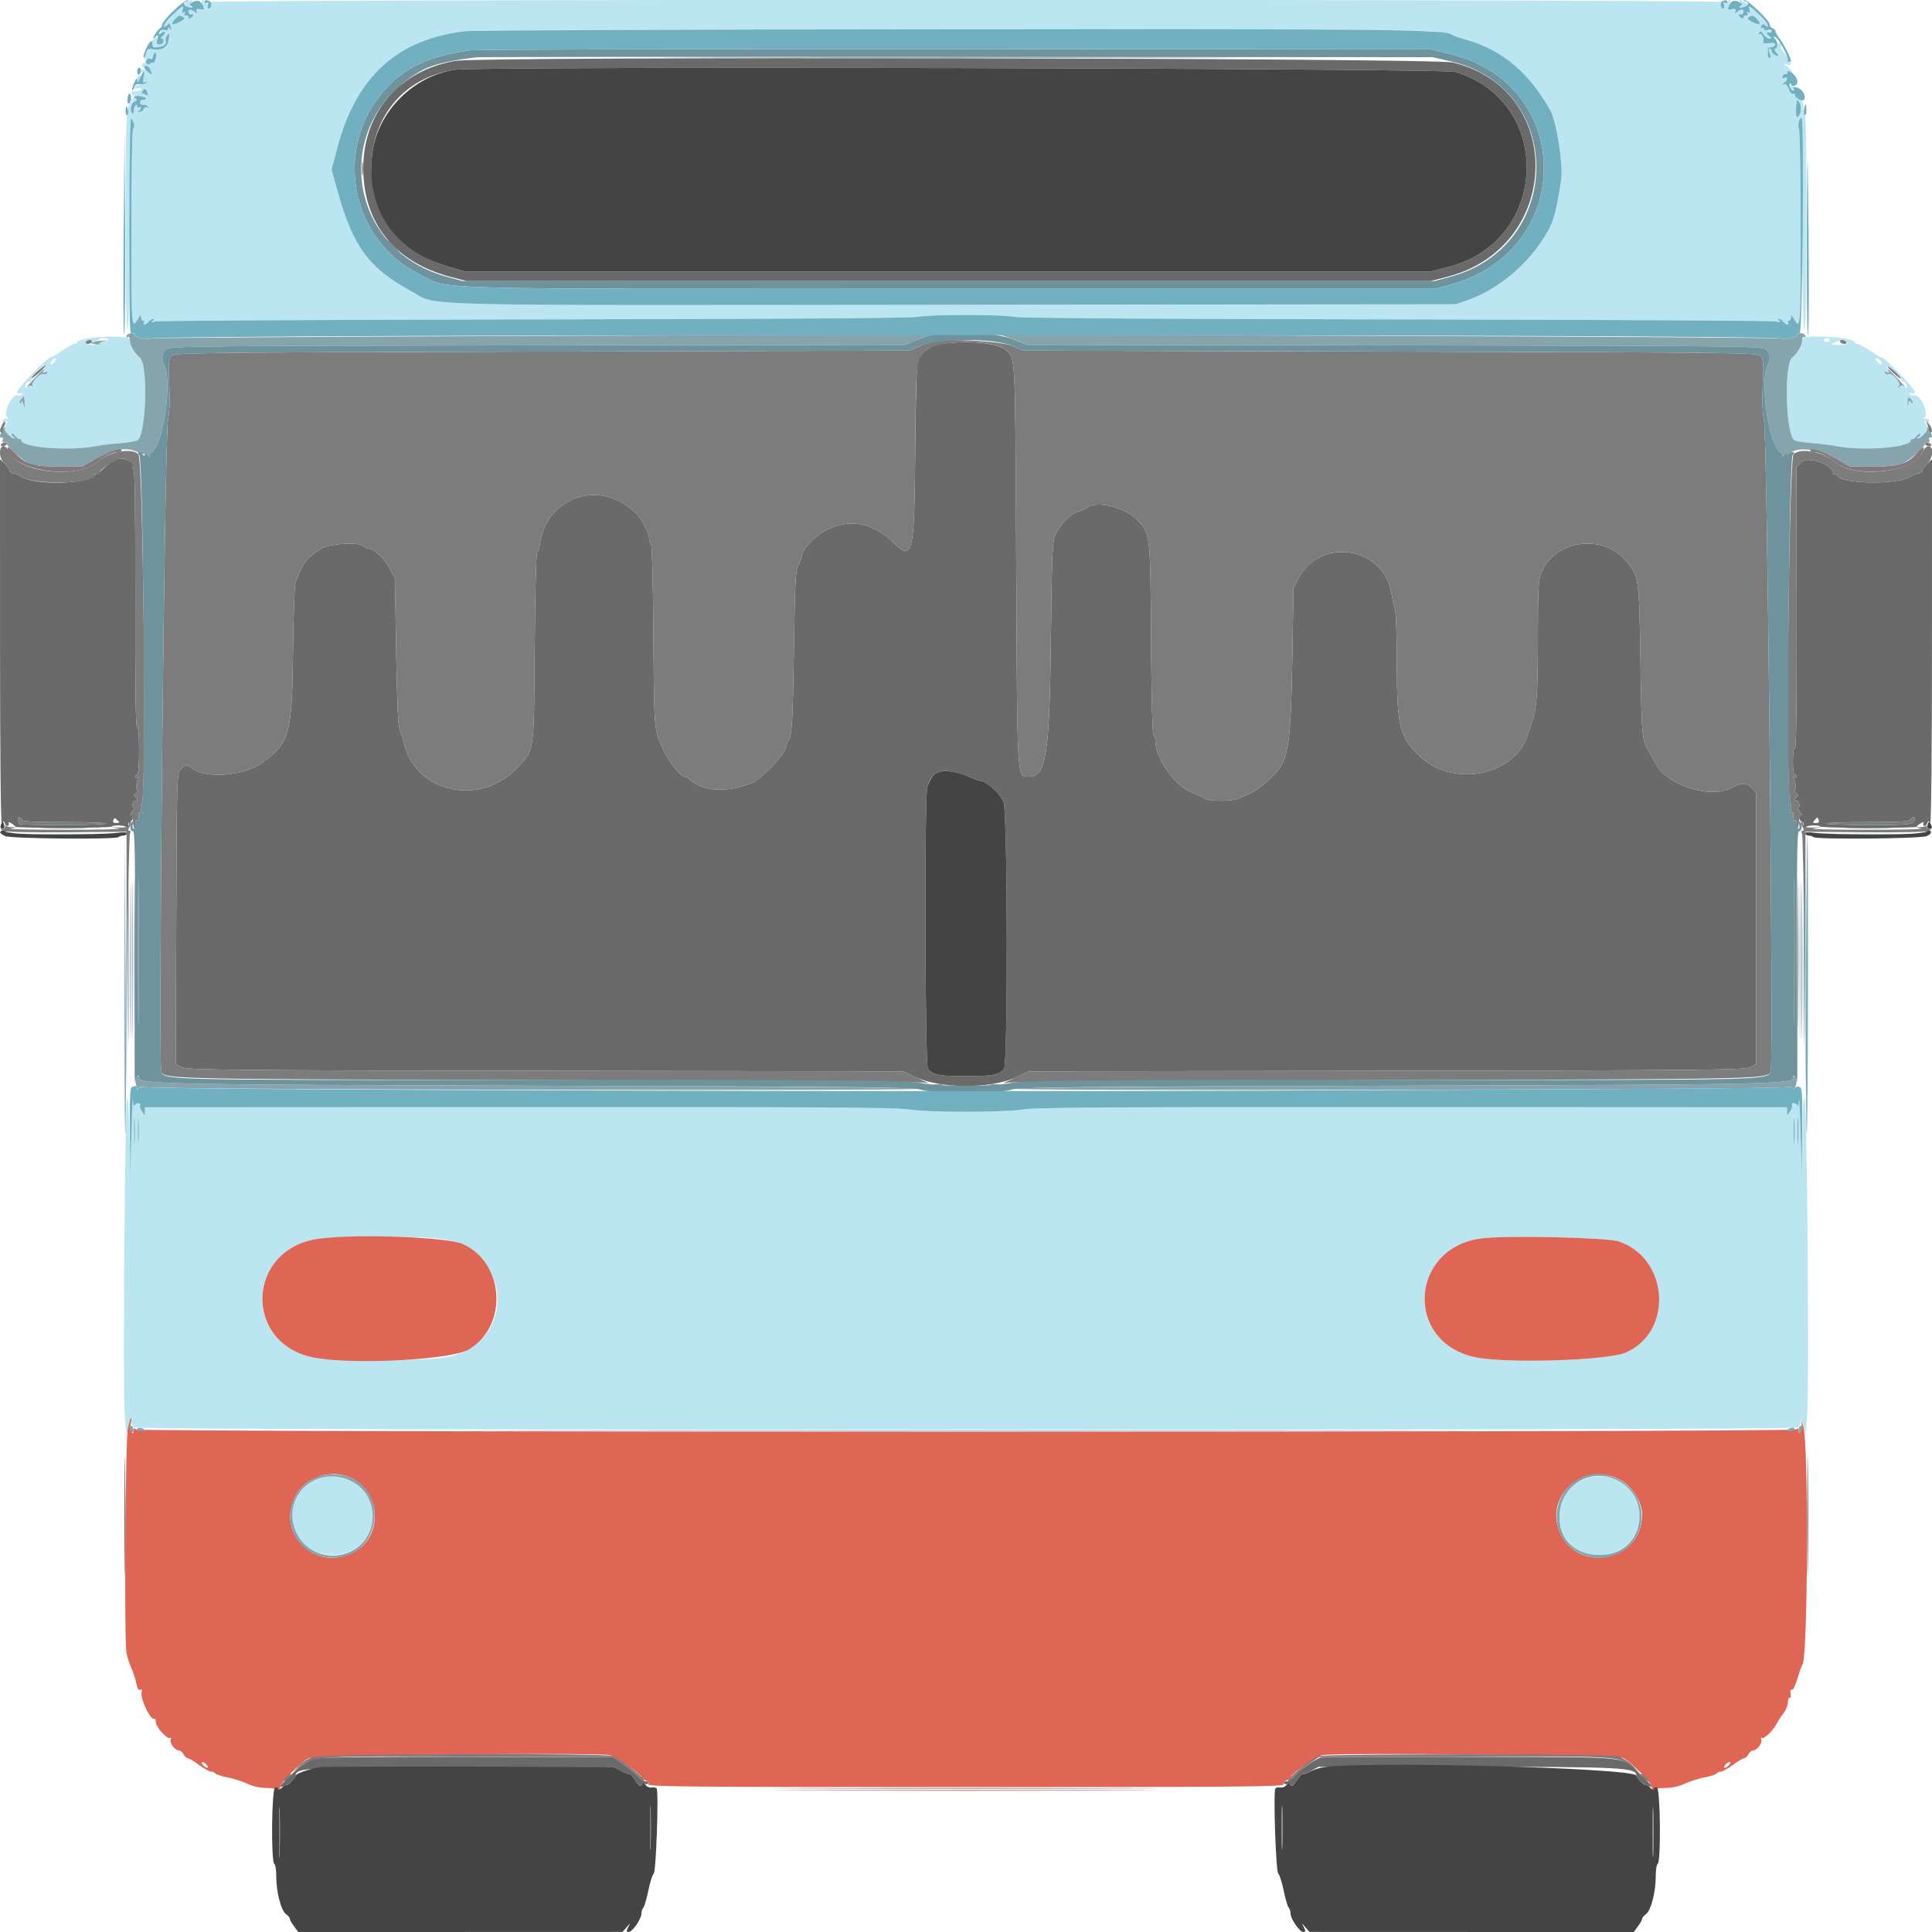 <svg id="svg" version="1.1" xmlns="http://www.w3.org/2000/svg" xmlns:xlink="http://www.w3.org/1999/xlink" width="400" height="400" viewBox="0, 0, 400,400"><g id="svgg"><path id="path0" d="M38.902 0.264 C 38.078 0.597,34.000 4.729,34.000 5.232 C 34.000 5.583,34.136 5.585,34.553 5.239 C 34.982 4.883,35.162 4.925,35.353 5.423 C 35.721 6.380,35.641 6.682,35.200 6.000 C 34.915 5.559,34.811 5.540,34.806 5.927 C 34.802 6.271,34.523 6.366,34.000 6.200 C 33.541 6.054,33.200 6.128,33.200 6.373 C 33.200 6.608,33.335 6.779,33.500 6.753 C 34.362 6.617,34.469 6.863,33.776 7.387 C 33.349 7.710,33.195 7.980,33.433 7.987 C 34.222 8.010,33.882 9.200,33.087 9.200 C 32.504 9.200,32.360 8.998,32.516 8.400 C 32.777 7.403,32.163 7.348,31.642 8.322 C 31.150 9.241,31.564 9.839,32.646 9.769 C 33.885 9.689,34.493 9.200,34.295 8.443 C 34.199 8.076,34.360 7.553,34.652 7.280 C 35.089 6.872,35.140 7.016,34.939 8.092 C 34.601 9.898,34.248 10.171,32.250 10.171 C 30.717 10.171,30.461 10.303,30.093 11.278 C 29.708 12.299,29.748 12.379,30.613 12.307 C 31.173 12.261,31.635 11.908,31.760 11.432 C 31.874 10.994,32.087 10.754,32.232 10.899 C 32.635 11.302,32.031 13.266,31.588 12.993 C 31.375 12.861,31.200 12.950,31.200 13.190 C 31.200 13.497,30.971 13.506,30.440 13.221 C 29.866 12.914,29.625 12.958,29.455 13.400 C 29.297 13.811,29.477 13.958,30.059 13.893 C 30.617 13.830,31.008 14.118,31.259 14.776 C 31.614 15.709,31.598 15.722,30.884 15.076 C 30.041 14.313,29.200 14.187,29.200 14.824 C 29.200 15.057,29.377 15.138,29.594 15.004 C 29.840 14.852,29.892 15.241,29.732 16.042 C 29.525 17.075,29.585 17.261,30.038 16.998 C 30.347 16.819,30.460 16.825,30.290 17.013 C 30.119 17.200,29.583 17.414,29.098 17.488 C 28.614 17.562,28.033 17.822,27.809 18.066 C 27.516 18.383,27.655 18.447,28.300 18.292 C 28.795 18.173,29.200 18.238,29.200 18.437 C 29.200 18.802,28.630 18.951,27.700 18.830 C 27.425 18.794,27.200 19.015,27.200 19.322 C 27.200 19.671,27.667 19.892,28.455 19.914 C 29.145 19.934,29.884 20.124,30.097 20.337 C 30.348 20.588,30.222 20.703,29.743 20.663 C 29.321 20.627,29.000 20.860,29.000 21.200 C 29.000 21.539,29.292 21.752,29.670 21.689 C 30.038 21.629,30.471 21.791,30.632 22.051 C 30.816 22.349,30.752 22.417,30.459 22.236 C 30.199 22.076,29.889 22.225,29.754 22.575 C 29.622 22.919,29.219 23.186,28.857 23.168 C 28.442 23.148,28.384 23.062,28.700 22.935 C 28.975 22.824,29.200 22.558,29.200 22.343 C 29.200 22.128,29.020 22.064,28.800 22.200 C 28.580 22.336,28.400 22.227,28.400 21.957 C 28.400 21.422,27.831 21.839,27.750 22.433 C 27.723 22.635,27.672 23.025,27.638 23.300 C 27.600 23.607,27.420 23.532,27.171 23.105 C 26.718 22.328,27.383 20.619,27.992 20.995 C 28.186 21.115,28.450 21.043,28.579 20.834 C 28.708 20.626,28.641 20.349,28.430 20.219 C 27.783 19.819,26.332 21.712,26.520 22.710 C 26.615 23.210,26.537 23.715,26.346 23.833 C 25.847 24.142,25.897 68.400,26.397 68.400 C 26.653 68.400,26.830 60.571,26.897 46.300 C 26.976 29.312,27.106 24.431,27.458 25.200 C 27.729 25.792,27.770 26.355,27.558 26.580 C 27.357 26.794,27.200 35.875,27.200 47.309 C 27.200 68.459,27.197 68.426,28.714 65.800 C 29.117 65.101,29.177 65.088,29.188 65.700 C 29.195 66.085,29.391 66.400,29.624 66.400 C 29.857 66.400,29.936 66.580,29.800 66.800 C 29.409 67.433,30.248 67.265,30.800 66.600 C 31.074 66.270,31.501 66.003,31.749 66.006 C 31.997 66.009,31.930 66.204,31.600 66.437 C 31.152 66.755,31.305 66.785,32.200 66.556 C 32.860 66.388,68.050 66.197,110.400 66.132 C 160.229 66.056,188.258 65.871,189.833 65.607 C 192.982 65.080,207.018 65.080,210.167 65.607 C 211.742 65.871,239.771 66.056,289.600 66.132 C 331.950 66.197,367.140 66.388,367.800 66.556 C 368.695 66.785,368.848 66.755,368.400 66.437 C 368.070 66.204,368.003 66.009,368.251 66.006 C 368.499 66.003,368.926 66.270,369.200 66.600 C 369.752 67.265,370.591 67.433,370.200 66.800 C 370.064 66.580,370.143 66.400,370.376 66.400 C 370.609 66.400,370.805 66.085,370.812 65.700 C 370.823 65.088,370.883 65.101,371.286 65.800 C 372.803 68.426,372.800 68.459,372.800 47.309 C 372.800 35.875,372.643 26.794,372.442 26.580 C 372.230 26.355,372.271 25.792,372.542 25.200 C 372.894 24.431,373.024 29.312,373.103 46.300 C 373.170 60.571,373.347 68.400,373.603 68.400 C 374.073 68.400,374.169 24.303,373.700 23.832 C 373.535 23.666,373.400 22.961,373.400 22.265 C 373.400 21.337,373.160 20.895,372.500 20.605 C 372.005 20.388,371.600 19.972,371.600 19.682 C 371.600 19.391,371.415 19.267,371.190 19.406 C 370.964 19.546,370.590 19.117,370.359 18.454 C 370.061 17.599,369.744 17.308,369.269 17.455 C 368.689 17.633,368.693 17.601,369.300 17.210 C 370.143 16.668,370.238 15.823,369.420 16.137 C 369.037 16.284,368.915 16.167,369.058 15.792 C 369.178 15.480,369.484 15.265,369.738 15.313 C 369.992 15.361,370.145 15.145,370.077 14.832 C 369.976 14.365,370.064 14.355,370.573 14.778 C 370.913 15.060,371.093 15.449,370.974 15.642 C 370.854 15.835,370.948 16.310,371.181 16.697 C 371.548 17.303,371.590 17.262,371.489 16.400 C 371.338 15.121,370.807 14.254,369.800 13.645 C 369.035 13.183,369.040 13.173,369.900 13.408 C 370.425 13.551,370.800 13.476,370.800 13.227 C 370.800 12.992,370.609 12.800,370.376 12.800 C 370.143 12.800,370.063 12.622,370.198 12.403 C 370.333 12.185,370.028 11.591,369.520 11.084 C 369.012 10.576,368.656 9.854,368.728 9.480 C 368.800 9.106,368.665 8.800,368.429 8.800 C 368.193 8.800,368.000 9.055,368.000 9.367 C 368.000 9.678,367.796 10.001,367.546 10.085 C 367.253 10.182,367.334 10.477,367.775 10.918 C 368.150 11.293,368.309 11.597,368.129 11.594 C 367.574 11.584,366.728 10.930,366.796 10.565 C 366.831 10.375,366.665 10.155,366.427 10.076 C 366.124 9.975,366.112 10.242,366.387 10.966 C 366.642 11.636,366.643 12.000,366.390 12.000 C 366.053 12.000,365.981 11.648,366.004 10.100 C 366.007 9.935,366.307 9.799,366.672 9.798 C 367.036 9.797,367.411 9.566,367.505 9.285 C 367.628 8.915,367.280 8.816,366.249 8.930 C 365.464 9.016,364.919 8.931,365.037 8.740 C 365.387 8.173,364.779 6.766,364.309 7.056 C 364.030 7.229,363.994 7.133,364.207 6.788 C 364.464 6.372,364.667 6.448,365.118 7.127 C 365.437 7.607,365.991 7.994,366.349 7.987 C 366.896 7.977,366.876 7.881,366.224 7.387 C 365.531 6.863,365.638 6.617,366.500 6.753 C 366.665 6.779,366.800 6.608,366.800 6.373 C 366.800 6.128,366.459 6.054,366.000 6.200 C 365.523 6.351,365.200 6.272,365.200 6.003 C 365.200 5.756,365.022 5.663,364.805 5.797 C 364.576 5.938,364.512 5.775,364.651 5.411 C 364.838 4.923,365.019 4.884,365.447 5.239 C 367.026 6.549,365.746 4.517,363.788 2.606 C 361.713 0.579,359.037 -1.043,360.320 0.503 C 360.738 1.007,360.738 1.167,360.317 1.363 C 360.033 1.495,360.295 1.538,360.900 1.457 C 361.505 1.377,362.000 1.361,362.000 1.423 C 362.000 1.484,362.121 1.849,362.268 2.233 C 362.465 2.747,362.396 2.845,362.006 2.604 C 361.654 2.386,361.572 2.431,361.762 2.738 C 361.933 3.015,361.787 3.200,361.400 3.200 C 361.044 3.200,360.863 3.378,360.997 3.595 C 361.137 3.822,360.977 3.889,360.621 3.753 C 360.279 3.622,360.000 3.343,360.000 3.134 C 360.000 2.924,360.161 2.852,360.358 2.974 C 360.555 3.096,360.819 2.926,360.946 2.598 C 361.225 1.869,360.369 1.806,359.621 2.500 C 359.183 2.906,359.124 2.880,359.305 2.362 C 359.479 1.861,359.312 1.766,358.520 1.917 C 357.588 2.096,357.548 2.044,357.989 1.221 C 358.501 0.263,358.173 -0.527,357.628 0.354 C 357.398 0.726,357.218 0.753,357.026 0.443 C 356.635 -0.190,43.365 -0.190,42.974 0.443 C 42.782 0.753,42.602 0.726,42.372 0.354 C 41.827 -0.527,41.499 0.263,42.011 1.221 C 42.452 2.044,42.412 2.096,41.480 1.917 C 40.688 1.766,40.521 1.861,40.695 2.362 C 40.876 2.880,40.817 2.906,40.379 2.500 C 39.631 1.806,38.775 1.869,39.054 2.598 C 39.181 2.926,39.445 3.096,39.642 2.974 C 39.839 2.852,40.000 2.924,40.000 3.134 C 40.000 3.343,39.721 3.622,39.379 3.753 C 39.023 3.889,38.863 3.822,39.003 3.595 C 39.137 3.378,38.956 3.200,38.600 3.200 C 38.213 3.200,38.067 3.015,38.238 2.738 C 38.428 2.431,38.346 2.386,37.994 2.604 C 37.604 2.845,37.535 2.747,37.732 2.233 C 37.879 1.849,38.000 1.484,38.000 1.423 C 38.000 1.361,38.495 1.377,39.100 1.457 C 39.705 1.538,39.967 1.495,39.683 1.363 C 39.287 1.178,39.275 0.992,39.632 0.561 C 40.099 -0.002,39.831 -0.111,38.902 0.264 M43.717 1.196 C 43.603 1.633,43.357 1.897,43.172 1.783 C 42.778 1.539,43.135 0.400,43.605 0.400 C 43.781 0.400,43.831 0.758,43.717 1.196 M356.940 0.987 C 357.064 1.310,357.013 1.668,356.828 1.783 C 356.643 1.897,356.397 1.633,356.283 1.196 C 356.044 0.281,356.601 0.104,356.940 0.987 M37.942 3.556 C 38.348 3.813,38.155 4.063,37.177 4.551 C 35.611 5.333,35.202 5.103,36.198 4.002 C 37.009 3.106,37.168 3.065,37.942 3.556 M363.802 4.002 C 364.798 5.103,364.389 5.333,362.823 4.551 C 361.845 4.063,361.652 3.813,362.058 3.556 C 362.832 3.065,362.991 3.106,363.802 4.002 M296.315 6.433 C 298.450 6.671,300.378 7.009,300.599 7.185 C 300.819 7.360,302.080 7.805,303.400 8.173 C 310.929 10.275,316.531 14.945,320.961 22.815 C 322.274 25.146,323.680 34.231,323.207 37.316 C 322.047 44.870,321.581 46.319,319.124 50.018 C 315.501 55.470,309.577 60.166,303.800 62.163 L 301.400 62.993 197.800 63.103 C 81.918 63.226,90.919 63.447,85.220 60.336 C 76.374 55.506,73.146 51.169,69.973 39.850 L 68.642 35.100 69.885 30.450 C 73.815 15.755,82.285 8.090,96.400 6.453 C 100.984 5.921,291.553 5.902,296.315 6.433 M28.406 16.500 C 28.411 17.228,28.486 17.285,28.800 16.800 C 29.301 16.024,29.301 15.600,28.800 15.600 C 28.580 15.600,28.403 16.005,28.406 16.500 M370.666 17.933 C 370.740 18.226,370.800 18.541,370.800 18.633 C 370.800 18.725,370.991 18.800,371.224 18.800 C 371.457 18.800,371.544 18.634,371.419 18.430 C 371.293 18.227,371.417 17.983,371.695 17.888 C 371.973 17.793,371.894 17.760,371.519 17.815 C 371.145 17.870,370.769 17.799,370.685 17.658 C 370.600 17.516,370.592 17.640,370.666 17.933 M30.522 19.223 C 30.687 19.853,30.618 19.947,30.232 19.626 C 29.954 19.396,29.598 19.335,29.442 19.491 C 29.286 19.648,29.276 19.466,29.422 19.088 C 29.777 18.161,30.260 18.220,30.522 19.223 M372.788 21.577 C 373.081 22.125,373.068 22.652,372.743 23.365 C 371.957 25.090,371.621 24.111,371.966 21.100 C 372.025 20.580,372.357 20.772,372.788 21.577 M18.100 70.069 C 16.945 70.284,16.000 70.627,16.000 70.831 C 16.000 71.034,15.750 71.200,15.445 71.200 C 15.140 71.200,13.974 71.830,12.855 72.600 C 11.735 73.370,10.648 74.000,10.438 74.000 C 9.796 74.000,3.600 80.399,3.600 81.063 C 3.600 81.461,3.824 81.600,4.221 81.447 C 4.599 81.302,4.739 81.375,4.580 81.632 C 4.437 81.864,4.096 81.969,3.823 81.864 C 2.444 81.335,0.351 85.957,1.700 86.555 C 1.975 86.677,1.859 86.737,1.441 86.688 C 1.024 86.640,0.604 86.825,0.508 87.100 C 0.390 87.439,0.569 87.512,1.067 87.325 C 1.661 87.102,1.715 87.159,1.351 87.625 C 0.518 88.692,1.639 90.820,3.000 90.756 C 3.220 90.745,3.175 90.646,2.900 90.535 C 2.625 90.424,2.406 90.123,2.413 89.867 C 2.421 89.610,2.758 89.797,3.164 90.283 C 3.569 90.769,4.013 91.054,4.150 90.916 C 4.288 90.779,4.400 90.886,4.400 91.154 C 4.400 92.654,14.253 93.432,19.800 92.369 C 20.900 92.158,23.135 91.889,24.768 91.771 C 26.400 91.652,28.052 91.386,28.439 91.179 C 30.269 90.200,30.716 75.470,28.959 74.048 C 28.496 73.673,27.867 72.924,27.561 72.383 C 27.032 71.451,26.956 71.211,26.846 70.154 C 26.787 69.586,20.990 69.529,18.100 70.069 M373.154 70.161 C 373.043 71.214,372.967 71.452,372.439 72.383 C 372.133 72.924,371.504 73.673,371.041 74.048 C 369.307 75.451,369.728 90.217,371.529 91.151 C 371.898 91.342,373.550 91.607,375.200 91.740 C 376.850 91.872,379.100 92.154,380.200 92.366 C 385.728 93.433,395.600 92.656,395.600 91.154 C 395.600 90.886,395.712 90.779,395.850 90.916 C 395.987 91.054,396.431 90.769,396.836 90.283 C 397.242 89.797,397.579 89.610,397.587 89.867 C 397.594 90.123,397.375 90.424,397.100 90.535 C 396.825 90.646,396.780 90.745,397.000 90.756 C 398.361 90.820,399.482 88.692,398.649 87.625 C 398.285 87.159,398.339 87.102,398.933 87.325 C 399.431 87.512,399.610 87.439,399.492 87.100 C 399.396 86.825,398.976 86.640,398.559 86.688 C 398.141 86.737,398.025 86.677,398.300 86.555 C 399.649 85.957,397.556 81.335,396.177 81.864 C 395.904 81.969,395.563 81.864,395.420 81.632 C 395.261 81.375,395.401 81.302,395.779 81.447 C 396.176 81.600,396.400 81.461,396.400 81.063 C 396.400 80.399,390.204 74.000,389.562 74.000 C 389.352 74.000,388.265 73.370,387.145 72.600 C 386.026 71.830,384.860 71.200,384.555 71.200 C 384.250 71.200,384.000 71.038,384.000 70.841 C 384.000 69.833,373.259 69.159,373.154 70.161 M22.400 70.400 C 22.400 70.620,21.939 70.800,21.376 70.800 C 20.813 70.800,20.436 70.935,20.538 71.100 C 20.640 71.265,20.021 71.400,19.162 71.400 C 18.292 71.400,17.664 71.223,17.744 71.000 C 17.822 70.780,18.452 70.646,19.144 70.702 C 19.835 70.757,20.400 70.622,20.400 70.402 C 20.400 70.181,20.850 70.000,21.400 70.000 C 21.950 70.000,22.400 70.180,22.400 70.400 M378.800 70.400 C 378.800 70.620,378.530 70.800,378.200 70.800 C 377.870 70.800,377.600 70.620,377.600 70.400 C 377.600 70.180,377.870 70.000,378.200 70.000 C 378.530 70.000,378.800 70.180,378.800 70.400 M382.267 71.000 C 382.341 71.222,381.689 71.400,380.800 71.400 C 378.958 71.400,378.857 71.314,380.100 70.808 C 381.176 70.369,382.084 70.450,382.267 71.000 M11.200 75.000 C 10.917 75.341,10.596 75.529,10.486 75.419 C 10.376 75.309,10.517 74.941,10.800 74.600 C 11.083 74.259,11.404 74.071,11.514 74.181 C 11.624 74.291,11.483 74.659,11.200 75.000 M389.600 75.298 C 389.600 75.521,389.335 75.478,389.000 75.200 C 388.670 74.926,388.400 74.522,388.400 74.302 C 388.400 74.079,388.665 74.122,389.000 74.400 C 389.330 74.674,389.600 75.078,389.600 75.298 M9.168 76.461 C 8.772 77.200,8.801 77.285,9.374 77.065 C 9.790 76.906,9.943 76.968,9.780 77.232 C 9.637 77.464,9.288 77.566,9.005 77.457 C 8.131 77.122,6.304 79.332,6.901 80.002 C 7.318 80.469,7.296 80.484,6.770 80.090 C 6.285 79.727,6.024 79.732,5.632 80.110 C 5.225 80.501,5.151 80.439,5.267 79.800 C 5.346 79.360,5.678 78.992,6.005 78.982 C 6.332 78.972,6.560 78.761,6.511 78.514 C 6.430 78.109,8.942 75.600,9.428 75.600 C 9.538 75.600,9.421 75.987,9.168 76.461 M392.800 77.395 C 393.350 77.983,393.755 78.585,393.700 78.732 C 393.645 78.880,393.823 79.000,394.095 79.000 C 394.367 79.000,394.654 79.360,394.733 79.800 C 394.849 80.439,394.775 80.501,394.368 80.110 C 393.976 79.732,393.715 79.727,393.230 80.090 C 392.704 80.484,392.682 80.469,393.099 80.002 C 393.696 79.332,391.869 77.122,390.995 77.457 C 390.712 77.566,390.363 77.464,390.220 77.232 C 390.057 76.968,390.210 76.906,390.626 77.065 C 391.205 77.287,391.230 77.203,390.816 76.430 C 390.189 75.258,391.312 75.805,392.800 77.395 M5.082 83.300 C 5.130 84.499,5.109 84.522,4.807 83.600 C 4.627 83.050,4.462 82.855,4.440 83.167 C 4.418 83.478,4.284 83.618,4.143 83.476 C 3.944 83.277,4.654 82.000,4.964 82.000 C 5.000 82.000,5.053 82.585,5.082 83.300 M395.994 83.349 C 395.990 83.602,395.831 83.552,395.630 83.235 C 395.353 82.798,395.230 82.888,395.084 83.635 C 394.946 84.340,394.905 84.255,394.931 83.320 C 394.959 82.322,395.081 82.135,395.484 82.469 C 395.768 82.705,395.997 83.101,395.994 83.349 M8.323 172.699 C 11.031 172.768,15.351 172.768,17.923 172.699 C 20.495 172.629,18.280 172.572,13.000 172.573 C 7.720 172.573,5.615 172.630,8.323 172.699 M382.323 172.699 C 385.031 172.768,389.351 172.768,391.923 172.699 C 394.495 172.629,392.280 172.572,387.000 172.573 C 381.720 172.573,379.615 172.630,382.323 172.699 M26.293 227.600 C 25.857 229.589,25.427 287.311,25.808 292.605 L 26.125 297.000 26.623 295.200 C 26.897 294.210,27.139 293.783,27.161 294.251 C 27.182 294.719,27.442 295.303,27.739 295.549 C 28.510 296.189,371.490 296.189,372.261 295.549 C 372.558 295.303,372.818 294.719,372.839 294.251 C 372.861 293.783,373.103 294.210,373.377 295.200 L 373.875 297.000 374.192 292.605 C 374.614 286.748,374.145 229.393,373.660 227.600 C 373.383 226.574,373.247 228.550,373.153 235.000 L 373.024 243.800 372.800 235.000 C 372.677 230.160,372.522 226.920,372.457 227.800 C 372.391 228.680,372.246 229.175,372.135 228.900 C 372.024 228.625,371.668 228.400,371.343 228.400 C 371.018 228.400,370.864 228.580,371.000 228.799 C 371.135 229.019,370.966 229.599,370.623 230.088 L 370.000 230.978 370.000 230.116 L 370.000 229.253 292.457 229.214 C 231.471 229.183,214.283 229.283,211.957 229.683 C 210.166 229.990,205.453 230.190,200.000 230.190 C 194.547 230.190,189.834 229.990,188.043 229.683 C 185.717 229.283,168.529 229.183,107.543 229.214 L 30.000 229.253 30.000 230.116 L 30.000 230.978 29.377 230.088 C 29.034 229.599,28.865 229.019,29.000 228.799 C 29.136 228.580,28.967 228.400,28.624 228.400 C 28.281 228.400,27.974 228.625,27.943 228.900 C 27.912 229.175,27.758 228.680,27.600 227.800 C 27.430 226.849,27.255 229.772,27.169 235.000 L 27.024 243.800 26.812 235.000 C 26.679 229.467,26.486 226.720,26.293 227.600 M27.897 236.484 C 27.818 237.868,27.753 236.840,27.753 234.200 C 27.752 231.560,27.816 230.428,27.895 231.684 C 27.974 232.941,27.975 235.101,27.897 236.484 M372.297 236.484 C 372.218 237.868,372.153 236.840,372.153 234.200 C 372.152 231.560,372.216 230.428,372.295 231.684 C 372.374 232.941,372.375 235.101,372.297 236.484 M28.696 236.285 C 28.616 237.558,28.551 236.620,28.550 234.200 C 28.549 231.780,28.614 230.738,28.694 231.885 C 28.775 233.032,28.776 235.012,28.696 236.285 M371.496 236.285 C 371.416 237.558,371.351 236.620,371.350 234.200 C 371.349 231.780,371.414 230.738,371.494 231.885 C 371.575 233.032,371.576 235.012,371.496 236.285 M90.809 256.425 C 106.059 258.337,107.438 277.849,92.545 281.004 C 89.244 281.704,69.711 281.833,65.600 281.182 C 50.156 278.738,50.770 258.233,66.341 256.416 C 70.411 255.940,86.996 255.947,90.809 256.425 M335.166 257.030 C 345.514 260.535,346.495 275.664,336.657 280.016 C 332.878 281.688,311.798 282.348,305.410 280.995 C 290.718 277.883,291.814 258.279,306.786 256.387 C 311.949 255.734,332.731 256.206,335.166 257.030 M65.400 306.358 C 57.425 310.051,59.594 321.468,68.356 321.915 C 77.368 322.376,80.746 310.635,72.748 306.649 C 70.230 305.394,67.699 305.294,65.400 306.358 M327.326 306.574 C 320.836 309.595,321.425 319.364,328.232 321.611 C 332.315 322.958,336.734 321.194,338.587 317.476 C 342.178 310.269,334.778 303.104,327.326 306.574 " stroke="none" fill="#bbe5f0" fill-rule="evenodd"></path><path id="path1" d="M66.341 256.416 C 50.770 258.233,50.156 278.738,65.600 281.182 C 74.293 282.558,93.491 281.477,97.012 279.414 C 105.245 274.589,104.516 261.455,95.798 257.564 C 92.586 256.131,74.743 255.435,66.341 256.416 M306.786 256.387 C 291.814 258.279,290.718 277.883,305.410 280.995 C 311.798 282.348,332.878 281.688,336.657 280.016 C 346.495 275.664,345.514 260.535,335.166 257.030 C 332.731 256.206,311.949 255.734,306.786 256.387 M26.475 295.700 C 25.958 298.098,25.701 339.556,26.187 342.200 C 26.348 343.080,26.811 344.520,27.214 345.400 C 27.618 346.280,28.072 347.686,28.223 348.524 C 28.409 349.557,28.669 349.982,29.029 349.844 C 29.362 349.716,29.479 349.850,29.343 350.205 C 28.860 351.463,31.299 356.567,32.032 355.835 C 32.125 355.743,32.223 356.060,32.252 356.540 C 32.315 357.597,34.615 360.162,35.184 359.810 C 35.426 359.661,35.492 359.817,35.347 360.194 C 35.076 360.901,36.231 362.400,37.048 362.400 C 37.336 362.400,37.765 362.760,38.000 363.200 C 38.235 363.640,38.623 364.000,38.860 364.000 C 39.098 364.000,40.151 364.630,41.200 365.400 C 42.249 366.170,43.387 366.800,43.730 366.800 C 44.073 366.800,44.457 366.968,44.583 367.173 C 44.710 367.378,45.846 367.746,47.107 367.990 C 48.368 368.235,50.210 368.822,51.200 369.297 C 52.340 369.843,53.807 370.167,55.200 370.180 C 56.410 370.191,57.532 370.380,57.694 370.600 C 57.856 370.820,57.991 370.599,57.994 370.110 C 58.000 369.171,61.950 365.102,63.925 364.000 C 65.015 363.392,123.087 362.818,126.217 363.385 C 127.453 363.608,132.800 367.354,132.800 367.996 C 132.800 368.188,133.173 368.464,133.629 368.609 C 134.127 368.767,134.372 369.097,134.241 369.436 C 134.056 369.920,143.399 370.000,200.000 370.000 C 256.601 370.000,265.944 369.920,265.759 369.436 C 265.628 369.097,265.873 368.767,266.371 368.609 C 266.827 368.464,267.200 368.188,267.200 367.996 C 267.200 367.354,272.547 363.608,273.783 363.385 C 276.913 362.818,334.985 363.392,336.075 364.000 C 338.050 365.102,342.000 369.171,342.006 370.110 C 342.009 370.599,342.144 370.820,342.306 370.600 C 342.468 370.380,343.590 370.191,344.800 370.180 C 346.193 370.167,347.660 369.843,348.800 369.297 C 349.790 368.822,351.632 368.235,352.893 367.990 C 354.154 367.746,355.290 367.378,355.417 367.173 C 355.543 366.968,355.927 366.800,356.270 366.800 C 356.613 366.800,357.751 366.170,358.800 365.400 C 359.849 364.630,360.902 364.000,361.140 364.000 C 361.377 364.000,361.765 363.640,362.000 363.200 C 362.235 362.760,362.664 362.400,362.952 362.400 C 363.769 362.400,364.924 360.901,364.653 360.194 C 364.508 359.817,364.574 359.661,364.816 359.810 C 365.270 360.090,367.165 358.216,367.907 356.752 C 368.172 356.228,368.776 355.318,369.250 354.730 C 369.724 354.141,370.132 353.124,370.156 352.469 C 370.180 351.814,370.361 351.378,370.558 351.499 C 370.755 351.620,370.828 351.259,370.720 350.696 C 370.596 350.043,370.686 349.735,370.971 349.844 C 371.231 349.944,371.727 348.963,372.155 347.508 C 372.560 346.129,373.028 344.820,373.194 344.600 C 374.307 343.125,374.469 299.105,373.375 295.360 C 373.060 294.282,372.880 293.948,372.975 294.619 C 373.070 295.289,372.982 296.099,372.780 296.419 C 372.480 296.893,372.411 296.862,372.406 296.251 C 372.401 295.669,372.280 295.602,371.862 295.948 C 371.093 296.587,28.907 296.587,28.138 295.948 C 27.720 295.602,27.599 295.669,27.594 296.251 C 27.589 296.862,27.520 296.893,27.220 296.419 C 27.018 296.099,26.953 295.334,27.076 294.719 C 27.199 294.103,27.216 293.600,27.114 293.600 C 27.011 293.600,26.724 294.545,26.475 295.700 M72.313 305.821 C 78.978 308.606,79.460 318.228,73.095 321.453 C 65.412 325.346,57.370 317.864,60.958 310.160 C 62.866 306.062,68.101 304.062,72.313 305.821 M335.858 306.618 C 338.095 307.984,340.001 311.186,339.998 313.572 C 339.982 323.761,325.520 325.971,322.589 316.231 C 320.306 308.644,328.935 302.392,335.858 306.618 M42.800 365.400 C 43.078 365.735,43.121 366.000,42.898 366.000 C 42.678 366.000,42.274 365.730,42.000 365.400 C 41.722 365.065,41.679 364.800,41.902 364.800 C 42.122 364.800,42.526 365.070,42.800 365.400 M358.000 365.400 C 357.726 365.730,357.322 366.000,357.102 366.000 C 356.879 366.000,356.922 365.735,357.200 365.400 C 357.474 365.070,357.878 364.800,358.098 364.800 C 358.321 364.800,358.278 365.065,358.000 365.400 M167.900 370.700 C 185.555 370.758,214.445 370.758,232.100 370.700 C 249.755 370.642,235.310 370.595,200.000 370.595 C 164.690 370.595,150.245 370.642,167.900 370.700 " stroke="none" fill="#df6555" fill-rule="evenodd"></path><path id="path2" d="M94.338 12.595 C 82.680 14.566,75.183 23.300,75.207 34.879 C 75.231 46.200,81.692 54.251,93.200 57.299 L 96.600 58.200 196.400 58.200 L 296.200 58.200 299.800 57.258 C 323.406 51.083,324.140 18.511,300.800 12.938 C 296.848 11.994,99.827 11.667,94.338 12.595 M301.303 14.897 C 321.732 21.059,320.730 49.937,299.903 55.255 L 296.200 56.200 196.200 56.200 L 96.200 56.200 92.425 55.073 C 70.773 48.608,72.138 17.687,94.219 14.441 C 99.364 13.685,298.739 14.124,301.303 14.897 M194.863 71.211 C 192.547 71.548,190.797 72.832,190.044 74.747 C 189.789 75.395,189.576 82.495,189.489 93.200 C 189.314 114.849,189.001 116.214,185.082 112.451 C 180.609 108.157,175.980 107.271,171.044 109.763 C 168.720 110.936,166.003 113.841,165.998 115.158 C 165.996 115.511,165.686 116.340,165.309 117.000 C 164.704 118.058,164.592 120.142,164.367 134.600 C 164.129 149.799,163.972 152.320,163.197 153.400 C 163.039 153.620,162.792 154.295,162.647 154.901 C 162.280 156.437,157.552 161.334,155.715 162.080 C 150.567 164.170,145.577 163.913,142.818 161.416 C 142.443 161.077,141.963 160.800,141.750 160.800 C 140.996 160.800,138.518 157.770,137.498 155.600 C 135.369 151.070,135.432 151.747,135.290 131.800 C 135.212 120.704,135.002 112.844,134.779 112.620 C 134.570 112.411,134.400 111.939,134.400 111.571 C 134.400 110.329,132.858 107.409,131.524 106.126 C 124.310 99.187,113.415 102.658,111.805 112.410 C 111.643 113.394,111.360 114.387,111.176 114.615 C 110.993 114.843,110.779 123.663,110.700 134.215 C 110.533 156.519,110.732 155.274,106.671 159.371 C 99.283 166.823,86.442 164.098,83.840 154.527 C 83.492 153.247,82.995 151.660,82.736 151.000 C 82.421 150.199,82.183 144.813,82.019 134.800 L 81.774 119.800 80.669 117.707 C 79.566 115.616,77.442 113.600,76.342 113.600 C 76.022 113.600,75.535 113.375,75.260 113.100 C 74.340 112.180,68.464 112.492,66.600 113.560 C 64.286 114.884,62.990 116.230,62.200 118.129 C 61.817 119.048,61.353 120.160,61.169 120.600 C 60.984 121.040,60.758 127.520,60.666 135.000 C 60.455 152.077,59.996 153.730,54.293 157.925 C 50.488 160.723,42.238 161.301,39.569 158.955 C 38.700 158.192,38.305 158.255,37.389 159.300 C 36.621 160.176,36.597 160.992,36.493 190.278 L 36.385 220.355 37.693 220.975 C 38.856 221.525,47.178 221.605,113.000 221.697 L 187.000 221.800 189.400 222.943 C 194.738 225.484,205.262 225.484,210.600 222.943 L 213.000 221.800 287.000 221.697 C 352.640 221.605,361.147 221.524,362.300 220.978 L 363.600 220.362 363.600 192.199 L 363.600 164.036 362.608 163.044 C 361.581 162.017,360.571 162.038,358.536 163.127 C 354.180 165.458,345.057 162.576,342.808 158.158 C 342.483 157.521,341.839 156.370,341.376 155.600 C 339.944 153.222,339.891 152.636,339.638 136.600 C 339.365 119.303,339.353 119.224,336.483 115.955 C 331.562 110.351,321.681 111.912,319.059 118.708 C 318.500 120.158,318.400 122.226,318.400 132.378 C 318.400 143.462,318.155 146.941,317.201 149.400 C 317.031 149.840,316.650 151.010,316.356 152.000 C 313.851 160.421,301.290 163.167,294.266 156.830 C 289.779 152.781,289.215 150.617,289.206 137.428 C 289.203 131.944,289.035 126.904,288.833 126.228 C 288.631 125.553,288.274 123.934,288.039 122.631 C 286.326 113.104,273.259 111.171,268.823 119.788 L 267.800 121.776 267.564 136.188 C 267.312 151.564,266.845 155.939,265.164 158.659 C 264.052 160.457,260.494 163.598,258.800 164.276 C 258.030 164.584,256.968 165.053,256.439 165.318 C 255.247 165.917,250.322 165.953,249.561 165.369 C 249.253 165.132,248.155 164.626,247.123 164.245 C 243.358 162.854,239.200 157.120,239.200 153.318 C 239.200 152.901,239.028 152.388,238.818 152.178 C 238.589 151.949,238.387 143.935,238.313 132.198 C 238.176 110.458,238.178 110.475,235.483 107.665 C 232.980 105.055,227.025 103.566,225.127 105.077 C 224.837 105.307,223.934 105.710,223.120 105.972 C 221.467 106.505,219.553 108.471,218.504 110.715 C 217.885 112.039,217.785 114.365,217.578 132.200 C 217.295 156.544,216.608 160.800,212.963 160.800 C 210.527 160.800,210.620 162.406,210.400 116.600 C 210.189 72.628,210.270 74.332,208.286 72.477 C 206.702 70.995,200.418 70.403,194.863 71.211 M23.800 95.223 C 23.360 95.399,22.325 96.176,21.500 96.951 C 20.675 97.725,19.997 98.233,19.994 98.080 C 19.991 97.926,19.856 98.005,19.694 98.255 C 18.383 100.284,7.070 100.555,4.312 98.623 C 3.822 98.280,3.102 98.000,2.711 98.000 C 2.320 98.000,2.000 97.761,2.000 97.470 C 2.000 97.178,1.550 96.517,1.000 96.000 L -0.000 95.061 0.006 133.030 C 0.010 156.622,0.153 170.777,0.385 170.411 C 0.704 169.907,0.795 169.921,1.020 170.509 C 1.165 170.886,1.448 171.094,1.648 170.970 C 1.849 170.846,1.901 170.564,1.765 170.343 C 1.628 170.122,1.895 170.178,2.358 170.467 C 2.821 170.756,3.200 171.084,3.200 171.196 C 3.200 171.308,7.700 171.400,13.200 171.400 C 18.700 171.400,23.200 171.275,23.200 171.121 C 23.200 170.968,23.907 170.871,24.772 170.905 C 25.643 170.940,26.239 171.136,26.110 171.346 C 25.982 171.554,26.087 171.593,26.345 171.434 C 26.602 171.275,26.709 170.976,26.581 170.770 C 26.454 170.563,26.601 170.298,26.908 170.180 C 27.541 169.937,27.676 168.800,27.071 168.800 C 26.854 168.800,27.002 168.440,27.400 168.000 C 27.798 167.560,27.933 167.200,27.699 167.200 C 27.466 167.200,27.369 166.842,27.483 166.404 C 27.597 165.967,27.850 165.708,28.045 165.828 C 28.240 165.949,28.400 165.867,28.400 165.647 C 28.400 165.427,28.193 165.119,27.939 164.963 C 27.620 164.765,27.705 164.512,28.216 164.139 C 28.621 163.843,28.750 163.600,28.503 163.600 C 28.060 163.600,28.182 161.876,28.683 161.066 C 28.816 160.850,28.717 160.804,28.462 160.962 C 28.208 161.119,28.000 161.057,28.000 160.824 C 28.000 160.591,28.180 160.400,28.400 160.400 C 28.645 160.400,28.800 158.459,28.800 155.376 C 28.800 152.002,28.663 150.437,28.384 150.610 C 28.098 150.787,27.980 142.477,28.006 123.933 C 28.033 104.119,27.924 97.029,27.592 97.110 C 27.344 97.170,27.262 97.024,27.409 96.785 C 28.151 95.585,25.629 94.493,23.800 95.223 M372.829 95.769 L 371.938 96.718 371.983 125.992 C 372.015 146.098,371.899 155.185,371.614 155.009 C 371.343 154.841,371.200 155.730,371.200 157.576 C 371.200 159.192,371.371 160.400,371.600 160.400 C 371.820 160.400,372.000 160.591,372.000 160.824 C 372.000 161.057,371.792 161.119,371.538 160.962 C 371.283 160.804,371.184 160.850,371.317 161.066 C 371.818 161.876,371.940 163.600,371.497 163.600 C 371.250 163.600,371.379 163.843,371.784 164.139 C 372.295 164.512,372.380 164.765,372.061 164.963 C 371.807 165.119,371.600 165.427,371.600 165.647 C 371.600 165.867,371.760 165.949,371.955 165.828 C 372.150 165.708,372.403 165.967,372.517 166.404 C 372.631 166.842,372.534 167.200,372.301 167.200 C 372.067 167.200,372.202 167.560,372.600 168.000 C 372.998 168.440,373.146 168.800,372.929 168.800 C 372.324 168.800,372.459 169.937,373.092 170.180 C 373.399 170.298,373.546 170.563,373.419 170.770 C 373.291 170.976,373.398 171.275,373.655 171.434 C 373.913 171.593,374.018 171.554,373.890 171.346 C 373.761 171.136,374.357 170.940,375.228 170.905 C 376.093 170.871,376.800 170.968,376.800 171.121 C 376.800 171.275,381.300 171.400,386.800 171.400 C 392.300 171.400,396.800 171.308,396.800 171.196 C 396.800 171.084,397.179 170.756,397.642 170.467 C 398.105 170.178,398.372 170.122,398.235 170.343 C 398.099 170.564,398.151 170.846,398.352 170.970 C 398.552 171.094,398.835 170.886,398.980 170.509 C 399.205 169.921,399.296 169.907,399.615 170.411 C 399.847 170.777,399.990 156.622,399.994 133.030 L 400.000 95.061 399.000 96.000 C 398.450 96.517,398.000 97.178,398.000 97.470 C 398.000 97.761,397.680 98.000,397.289 98.000 C 396.898 98.000,396.178 98.280,395.688 98.623 C 393.028 100.486,380.400 100.233,380.400 98.316 C 380.400 98.116,380.220 98.064,380.000 98.200 C 379.780 98.336,379.597 98.302,379.593 98.124 C 379.548 96.134,374.226 94.282,372.829 95.769 M198.800 160.217 C 199.790 160.549,200.960 160.983,201.400 161.180 C 201.840 161.377,202.655 161.635,203.211 161.754 C 204.652 162.063,207.057 164.342,207.782 166.087 C 208.604 168.064,208.703 220.172,207.887 221.235 C 206.867 222.563,205.673 222.800,200.000 222.800 C 194.327 222.800,193.133 222.563,192.113 221.235 C 191.523 220.467,191.395 165.568,191.976 163.061 C 192.734 159.794,194.881 158.899,198.800 160.217 M4.500 169.700 C 4.626 170.079,6.756 170.200,13.333 170.200 C 18.100 170.200,22.000 170.335,22.000 170.500 C 22.000 170.665,17.950 170.800,13.000 170.800 C 8.050 170.800,4.000 170.725,4.000 170.633 C 4.000 170.541,3.891 170.181,3.757 169.833 C 3.624 169.485,3.699 169.200,3.924 169.200 C 4.149 169.200,4.408 169.425,4.500 169.700 M24.600 170.089 C 24.820 170.253,24.601 170.391,24.113 170.394 C 23.476 170.398,23.292 170.226,23.462 169.783 C 23.592 169.443,23.812 169.306,23.949 169.478 C 24.087 169.650,24.380 169.925,24.600 170.089 M376.545 169.800 C 376.702 170.211,376.521 170.400,375.972 170.400 C 375.298 170.400,375.252 170.305,375.684 169.815 C 376.327 169.086,376.271 169.087,376.545 169.800 M396.400 169.367 C 396.400 170.746,396.041 170.800,386.957 170.800 C 382.031 170.800,378.000 170.665,378.000 170.500 C 378.000 170.335,381.900 170.200,386.667 170.200 C 393.244 170.200,395.374 170.079,395.500 169.700 C 395.651 169.246,396.400 168.969,396.400 169.367 M65.426 364.044 C 63.678 364.460,62.236 365.454,59.700 367.992 C 57.772 369.922,57.657 370.163,58.839 369.787 C 59.782 369.488,61.200 368.194,61.200 367.632 C 61.200 365.948,64.020 365.800,96.200 365.800 L 127.000 365.800 128.700 366.708 C 129.635 367.208,130.400 367.481,130.400 367.315 C 130.400 367.150,130.871 367.708,131.447 368.555 C 132.172 369.622,132.589 369.942,132.802 369.597 C 132.972 369.322,133.298 369.214,133.528 369.355 C 133.757 369.497,134.058 369.430,134.196 369.207 C 134.334 368.983,134.087 368.800,133.646 368.800 C 133.206 368.800,132.592 368.438,132.282 367.996 C 131.973 367.554,130.657 366.429,129.360 365.496 L 127.000 363.800 97.000 363.735 C 79.532 363.698,66.342 363.827,65.426 364.044 M273.402 363.889 C 272.329 364.168,268.421 366.992,267.718 367.996 C 267.408 368.438,266.794 368.800,266.354 368.800 C 265.913 368.800,265.666 368.983,265.804 369.207 C 265.942 369.430,266.243 369.497,266.472 369.355 C 266.702 369.214,267.028 369.322,267.198 369.597 C 267.411 369.942,267.828 369.622,268.553 368.555 C 269.129 367.708,269.600 367.150,269.600 367.315 C 269.600 367.481,270.365 367.208,271.300 366.708 L 273.000 365.800 303.800 365.800 C 335.980 365.800,338.800 365.948,338.800 367.632 C 338.800 368.194,340.218 369.488,341.161 369.787 C 342.406 370.183,342.225 369.888,339.719 367.441 C 335.667 363.485,338.755 363.808,304.400 363.740 C 287.790 363.708,273.841 363.774,273.402 363.889 " stroke="none" fill="#6a6a6a" fill-rule="evenodd"></path><path id="path3" d="M94.219 14.441 C 85.542 15.717,78.186 23.135,77.090 31.714 C 75.653 42.978,81.439 51.793,92.425 55.073 L 96.200 56.200 196.200 56.200 L 296.200 56.200 299.903 55.255 C 320.730 49.937,321.732 21.059,301.303 14.897 C 298.739 14.124,99.364 13.685,94.219 14.441 M193.236 160.561 C 192.740 161.090,192.173 162.215,191.976 163.061 C 191.395 165.568,191.523 220.467,192.113 221.235 C 193.133 222.563,194.327 222.800,200.000 222.800 C 205.673 222.800,206.867 222.563,207.887 221.235 C 208.703 220.172,208.604 168.064,207.782 166.087 C 207.057 164.342,204.652 162.063,203.211 161.754 C 202.655 161.635,201.840 161.377,201.400 161.180 C 197.361 159.372,194.553 159.159,193.236 160.561 M0.261 170.586 C -0.044 171.381,0.140 171.763,0.721 171.542 C 0.926 171.464,0.968 171.053,0.816 170.629 C 0.554 169.897,0.526 169.895,0.261 170.586 M399.093 170.766 C 398.948 171.319,399.064 171.600,399.437 171.600 C 400.075 171.600,400.142 171.244,399.649 170.466 C 399.392 170.060,399.259 170.132,399.093 170.766 M0.700 171.876 C -0.287 172.134,-0.166 172.520,1.083 173.100 C 2.276 173.654,24.022 173.844,24.562 173.305 C 24.724 173.143,25.143 173.008,25.494 173.005 C 25.844 173.002,26.195 172.810,26.273 172.578 C 26.369 172.293,25.667 172.250,24.107 172.444 C 21.047 172.827,5.437 172.877,2.956 172.513 L 1.000 172.226 2.400 171.965 C 3.724 171.719,3.735 171.705,2.600 171.699 C 1.940 171.696,1.085 171.775,0.700 171.876 M23.100 171.882 C 23.595 171.978,24.405 171.978,24.900 171.882 C 25.395 171.787,24.990 171.709,24.000 171.709 C 23.010 171.709,22.605 171.787,23.100 171.882 M375.100 171.882 C 375.595 171.978,376.405 171.978,376.900 171.882 C 377.395 171.787,376.990 171.709,376.000 171.709 C 375.010 171.709,374.605 171.787,375.100 171.882 M397.600 171.965 L 399.000 172.226 397.044 172.513 C 394.563 172.877,378.953 172.827,375.893 172.444 C 374.333 172.250,373.631 172.293,373.727 172.578 C 373.805 172.810,374.156 173.002,374.506 173.005 C 374.857 173.008,375.276 173.143,375.438 173.305 C 375.978 173.844,397.724 173.654,398.917 173.100 C 400.630 172.305,399.718 171.539,397.200 171.658 C 396.445 171.694,396.543 171.769,397.600 171.965 M25.786 314.000 C 25.786 325.110,25.837 329.655,25.900 324.100 C 25.962 318.545,25.962 309.455,25.900 303.900 C 25.837 298.345,25.786 302.890,25.786 314.000 M374.186 314.000 C 374.186 325.110,374.237 329.655,374.300 324.100 C 374.362 318.545,374.362 309.455,374.300 303.900 C 374.237 298.345,374.186 302.890,374.186 314.000 M66.200 365.872 C 64.303 366.136,61.200 367.228,61.200 367.632 C 61.200 368.111,59.709 369.600,59.229 369.600 C 59.024 369.600,58.574 369.883,58.229 370.229 C 57.856 370.601,57.600 370.671,57.600 370.399 C 57.600 370.147,57.314 370.000,56.966 370.071 C 56.226 370.221,56.079 385.679,56.814 385.933 C 57.027 386.007,57.200 387.184,57.200 388.549 C 57.200 391.747,58.197 395.583,59.214 396.295 C 59.646 396.598,60.000 397.022,60.000 397.239 C 60.000 397.455,60.395 398.167,60.878 398.820 L 61.757 400.008 95.321 399.995 L 128.886 399.983 129.666 399.091 L 130.445 398.200 130.009 399.100 C 129.656 399.827,129.687 400.000,130.172 400.000 C 130.929 400.000,132.800 397.286,132.800 396.187 C 132.800 395.732,132.976 395.184,133.190 394.970 C 133.405 394.755,133.876 393.144,134.238 391.390 C 134.599 389.635,135.098 388.072,135.347 387.915 C 135.837 387.607,136.406 371.050,135.952 370.320 C 135.816 370.101,135.366 369.991,134.952 370.075 C 134.538 370.160,133.978 369.953,133.708 369.615 C 133.297 369.102,133.155 369.091,132.854 369.548 C 132.578 369.968,132.249 369.736,131.447 368.555 C 130.871 367.708,130.400 367.150,130.400 367.315 C 130.400 367.481,129.635 367.208,128.700 366.708 L 127.000 365.800 97.200 365.753 C 80.810 365.727,66.860 365.781,66.200 365.872 M273.600 365.966 C 272.830 366.126,271.615 366.564,270.900 366.939 C 270.185 367.314,269.600 367.484,269.600 367.317 C 269.600 367.151,269.129 367.708,268.553 368.555 C 267.751 369.736,267.422 369.968,267.146 369.548 C 266.845 369.091,266.703 369.102,266.292 369.615 C 266.022 369.953,265.462 370.160,265.048 370.075 C 264.634 369.991,264.184 370.101,264.048 370.320 C 263.594 371.050,264.163 387.607,264.653 387.915 C 264.902 388.072,265.401 389.635,265.762 391.390 C 266.124 393.144,266.595 394.755,266.810 394.970 C 267.024 395.184,267.200 395.732,267.200 396.187 C 267.200 397.286,269.071 400.000,269.828 400.000 C 270.313 400.000,270.344 399.827,269.991 399.100 L 269.555 398.200 270.334 399.091 L 271.114 399.983 304.679 399.995 L 338.243 400.008 339.122 398.820 C 339.605 398.167,340.000 397.455,340.000 397.239 C 340.000 397.022,340.354 396.598,340.786 396.295 C 341.803 395.583,342.800 391.747,342.800 388.549 C 342.800 387.184,342.973 386.007,343.186 385.933 C 343.921 385.679,343.774 370.221,343.034 370.071 C 342.686 370.000,342.400 370.147,342.400 370.399 C 342.400 370.671,342.144 370.601,341.771 370.229 C 341.426 369.883,340.976 369.600,340.771 369.600 C 340.294 369.600,338.800 368.113,338.800 367.638 C 338.800 366.006,280.593 364.514,273.600 365.966 M57.899 383.478 C 57.828 385.855,57.770 384.020,57.769 379.400 C 57.769 374.780,57.827 372.835,57.898 375.078 C 57.969 377.321,57.970 381.101,57.899 383.478 M134.698 382.100 C 134.625 384.135,134.566 382.470,134.566 378.400 C 134.566 374.330,134.625 372.665,134.698 374.700 C 134.771 376.735,134.771 380.065,134.698 382.100 M265.498 382.100 C 265.425 384.135,265.366 382.470,265.366 378.400 C 265.366 374.330,265.425 372.665,265.498 374.700 C 265.571 376.735,265.571 380.065,265.498 382.100 M342.299 383.478 C 342.228 385.855,342.170 384.020,342.169 379.400 C 342.169 374.780,342.227 372.835,342.298 375.078 C 342.369 377.321,342.370 381.101,342.299 383.478 " stroke="none" fill="#444444" fill-rule="evenodd"></path><path id="path4" d="M148.332 11.900 C 175.025 11.957,218.585 11.957,245.132 11.900 C 271.679 11.843,249.840 11.797,196.600 11.797 C 143.360 11.797,121.639 11.843,148.332 11.900 M81.381 18.900 L 79.800 20.600 81.500 19.019 C 83.081 17.548,83.384 17.200,83.081 17.200 C 83.016 17.200,82.251 17.965,81.381 18.900 M74.924 35.000 C 74.926 36.320,75.001 36.812,75.090 36.093 C 75.179 35.374,75.177 34.294,75.086 33.693 C 74.995 33.092,74.922 33.680,74.924 35.000 M81.200 51.000 C 81.946 51.770,82.647 52.400,82.757 52.400 C 82.867 52.400,82.346 51.770,81.600 51.000 C 80.854 50.230,80.153 49.600,80.043 49.600 C 79.933 49.600,80.454 50.230,81.200 51.000 M17.800 70.800 C 17.664 71.020,17.823 71.200,18.153 71.200 C 18.483 71.200,18.864 71.020,19.000 70.800 C 19.136 70.580,18.977 70.400,18.647 70.400 C 18.317 70.400,17.936 70.580,17.800 70.800 M193.216 70.674 C 192.675 70.786,191.325 71.265,190.216 71.739 L 188.200 72.600 112.117 72.800 C 36.626 72.998,36.030 73.006,35.417 73.800 C 34.905 74.464,34.840 75.450,35.036 79.600 C 35.192 82.891,35.105 85.420,34.781 87.000 C 34.101 90.324,32.752 218.961,33.372 221.430 C 33.889 223.489,30.044 223.383,112.800 223.633 C 155.150 223.760,190.430 223.985,191.200 224.132 C 191.970 224.279,192.330 224.282,192.000 224.140 C 191.670 223.998,190.410 223.413,189.200 222.841 L 187.000 221.800 113.000 221.697 C 47.178 221.605,38.856 221.525,37.693 220.975 L 36.385 220.355 36.493 190.278 C 36.597 160.992,36.621 160.176,37.389 159.300 C 38.305 158.255,38.700 158.192,39.569 158.955 C 42.238 161.301,50.488 160.723,54.293 157.925 C 59.996 153.730,60.455 152.077,60.666 135.000 C 60.758 127.520,60.984 121.040,61.169 120.600 C 61.353 120.160,61.817 119.048,62.200 118.129 C 62.990 116.230,64.286 114.884,66.600 113.560 C 68.464 112.492,74.340 112.180,75.260 113.100 C 75.535 113.375,76.022 113.600,76.342 113.600 C 77.442 113.600,79.566 115.616,80.669 117.707 L 81.774 119.800 82.019 134.800 C 82.183 144.813,82.421 150.199,82.736 151.000 C 82.995 151.660,83.492 153.247,83.840 154.527 C 86.442 164.098,99.283 166.823,106.671 159.371 C 110.732 155.274,110.533 156.519,110.700 134.215 C 110.779 123.663,110.993 114.843,111.176 114.615 C 111.360 114.387,111.643 113.394,111.805 112.410 C 113.415 102.658,124.310 99.187,131.524 106.126 C 132.858 107.409,134.400 110.329,134.400 111.571 C 134.400 111.939,134.570 112.411,134.779 112.620 C 135.002 112.844,135.212 120.704,135.290 131.800 C 135.432 151.747,135.369 151.070,137.498 155.600 C 138.518 157.770,140.996 160.800,141.750 160.800 C 141.963 160.800,142.443 161.077,142.818 161.416 C 145.577 163.913,150.567 164.170,155.715 162.080 C 157.552 161.334,162.280 156.437,162.647 154.901 C 162.792 154.295,163.039 153.620,163.197 153.400 C 163.972 152.320,164.129 149.799,164.367 134.600 C 164.592 120.142,164.704 118.058,165.309 117.000 C 165.686 116.340,165.996 115.511,165.998 115.158 C 166.003 113.841,168.720 110.936,171.044 109.763 C 175.980 107.271,180.609 108.157,185.082 112.451 C 189.001 116.214,189.314 114.849,189.489 93.200 C 189.638 74.809,189.675 74.444,191.608 72.592 C 193.977 70.323,205.871 70.217,208.252 72.445 C 210.276 74.338,210.188 72.534,210.400 116.600 C 210.620 162.406,210.527 160.800,212.963 160.800 C 216.608 160.800,217.295 156.544,217.578 132.200 C 217.785 114.365,217.885 112.039,218.504 110.715 C 219.553 108.471,221.467 106.505,223.120 105.972 C 223.934 105.710,224.837 105.307,225.127 105.077 C 227.025 103.566,232.980 105.055,235.483 107.665 C 238.178 110.475,238.176 110.458,238.313 132.198 C 238.387 143.935,238.589 151.949,238.818 152.178 C 239.028 152.388,239.200 152.901,239.200 153.318 C 239.200 157.120,243.358 162.854,247.123 164.245 C 248.155 164.626,249.253 165.132,249.561 165.369 C 250.322 165.953,255.247 165.917,256.439 165.318 C 256.968 165.053,258.030 164.584,258.800 164.276 C 260.494 163.598,264.052 160.457,265.164 158.659 C 266.845 155.939,267.312 151.564,267.564 136.188 L 267.800 121.776 268.823 119.788 C 273.259 111.171,286.326 113.104,288.039 122.631 C 288.274 123.934,288.631 125.553,288.833 126.228 C 289.035 126.904,289.203 131.944,289.206 137.428 C 289.215 150.617,289.779 152.781,294.266 156.830 C 301.290 163.167,313.851 160.421,316.356 152.000 C 316.650 151.010,317.031 149.840,317.201 149.400 C 318.155 146.941,318.400 143.462,318.400 132.378 C 318.400 122.226,318.500 120.158,319.059 118.708 C 321.681 111.912,331.562 110.351,336.483 115.955 C 339.353 119.224,339.365 119.303,339.638 136.600 C 339.891 152.636,339.944 153.222,341.376 155.600 C 341.839 156.370,342.483 157.521,342.808 158.158 C 345.057 162.576,354.180 165.458,358.536 163.127 C 360.571 162.038,361.581 162.017,362.608 163.044 L 363.600 164.036 363.600 192.199 L 363.600 220.362 362.300 220.978 C 361.147 221.524,352.640 221.605,287.000 221.697 L 213.000 221.800 210.800 222.841 C 209.590 223.413,208.330 223.998,208.000 224.140 C 207.670 224.282,208.030 224.279,208.800 224.132 C 209.570 223.985,244.850 223.760,287.200 223.633 C 369.949 223.383,366.112 223.489,366.628 221.431 C 367.222 219.057,365.873 90.181,365.220 87.000 C 364.895 85.417,364.808 82.898,364.964 79.600 C 365.160 75.450,365.095 74.464,364.583 73.800 C 363.970 73.006,363.374 72.998,287.883 72.800 L 211.800 72.600 209.600 71.626 C 207.420 70.661,196.379 70.019,193.216 70.674 M381.000 70.800 C 381.136 71.020,381.517 71.200,381.847 71.200 C 382.177 71.200,382.336 71.020,382.200 70.800 C 382.064 70.580,381.683 70.400,381.353 70.400 C 381.023 70.400,380.864 70.580,381.000 70.800 M7.800 76.853 C 7.015 77.543,6.449 78.182,6.541 78.274 C 6.634 78.367,7.405 77.804,8.255 77.023 C 10.162 75.272,9.769 75.125,7.800 76.853 M391.722 76.962 C 392.560 77.753,393.356 78.400,393.492 78.400 C 393.912 78.400,391.848 76.350,391.000 75.926 C 390.560 75.705,390.885 76.172,391.722 76.962 M0.432 87.939 C -0.129 88.989,-0.117 89.600,0.467 89.600 C 0.723 89.600,0.820 89.486,0.681 89.347 C 0.542 89.208,0.616 88.743,0.846 88.313 C 1.077 87.883,1.175 87.441,1.065 87.331 C 0.955 87.221,0.670 87.495,0.432 87.939 M399.015 87.800 C 399.169 88.240,399.304 88.825,399.314 89.100 C 399.325 89.375,399.483 89.600,399.667 89.600 C 400.210 89.600,400.047 88.611,399.367 87.776 C 398.744 87.011,398.739 87.011,399.015 87.800 M-0.000 93.730 C -0.000 94.632,0.322 95.363,1.000 96.000 C 1.550 96.517,2.000 97.178,2.000 97.470 C 2.000 97.761,2.320 98.000,2.711 98.000 C 3.102 98.000,3.822 98.280,4.312 98.623 C 6.972 100.486,19.600 100.233,19.600 98.316 C 19.600 98.116,19.780 98.064,20.000 98.200 C 20.220 98.336,20.403 98.302,20.407 98.124 C 20.423 97.402,23.678 95.153,24.940 94.992 C 26.385 94.807,27.936 95.933,27.409 96.785 C 27.262 97.024,27.344 97.170,27.592 97.110 C 27.924 97.029,28.033 104.119,28.006 123.933 C 27.980 142.477,28.098 150.787,28.384 150.610 C 28.663 150.437,28.800 152.002,28.800 155.376 C 28.800 158.459,28.645 160.400,28.400 160.400 C 28.180 160.400,28.000 160.591,28.000 160.824 C 28.000 161.057,28.208 161.119,28.462 160.962 C 28.717 160.804,28.816 160.850,28.683 161.066 C 28.182 161.876,28.060 163.600,28.503 163.600 C 28.750 163.600,28.621 163.843,28.216 164.139 C 27.705 164.512,27.620 164.765,27.939 164.963 C 28.193 165.119,28.400 165.427,28.400 165.647 C 28.400 165.867,28.240 165.949,28.045 165.828 C 27.850 165.708,27.597 165.967,27.483 166.404 C 27.369 166.842,27.466 167.200,27.699 167.200 C 27.933 167.200,27.798 167.560,27.400 168.000 C 27.002 168.440,26.846 168.800,27.053 168.800 C 27.260 168.800,27.474 169.376,27.527 170.079 C 27.650 171.686,28.000 172.104,28.000 170.643 C 28.000 169.926,28.157 169.650,28.458 169.836 C 28.772 170.030,28.855 169.798,28.720 169.096 C 28.566 168.289,28.659 168.120,29.162 168.295 C 29.644 168.463,29.691 168.399,29.355 168.034 C 29.028 167.679,29.046 167.158,29.422 166.066 C 30.351 163.371,29.627 95.134,28.659 94.064 C 27.358 92.627,22.562 93.502,20.200 95.606 C 16.234 99.141,4.093 97.940,2.128 93.818 C 1.223 91.921,0.000 91.871,-0.000 93.730 M397.872 93.818 C 395.907 97.940,383.766 99.141,379.800 95.606 C 377.438 93.502,372.642 92.627,371.341 94.064 C 370.386 95.119,369.676 163.357,370.592 166.075 C 370.958 167.160,370.972 167.679,370.645 168.034 C 370.309 168.399,370.356 168.463,370.838 168.295 C 371.341 168.120,371.434 168.289,371.280 169.096 C 371.145 169.798,371.228 170.030,371.542 169.836 C 371.843 169.650,372.000 169.926,372.000 170.643 C 372.000 172.104,372.350 171.686,372.473 170.079 C 372.526 169.376,372.740 168.800,372.947 168.800 C 373.154 168.800,372.998 168.440,372.600 168.000 C 372.202 167.560,372.067 167.200,372.301 167.200 C 372.534 167.200,372.631 166.842,372.517 166.404 C 372.403 165.967,372.150 165.708,371.955 165.828 C 371.760 165.949,371.600 165.867,371.600 165.647 C 371.600 165.427,371.807 165.119,372.061 164.963 C 372.380 164.765,372.295 164.512,371.784 164.139 C 371.379 163.843,371.250 163.600,371.497 163.600 C 371.940 163.600,371.818 161.876,371.317 161.066 C 371.184 160.850,371.283 160.804,371.538 160.962 C 371.792 161.119,372.000 161.057,372.000 160.824 C 372.000 160.591,371.820 160.400,371.600 160.400 C 371.371 160.400,371.200 159.192,371.200 157.576 C 371.200 155.730,371.343 154.841,371.614 155.009 C 371.899 155.185,372.015 146.098,371.983 125.992 L 371.938 96.718 372.829 95.769 C 374.226 94.282,379.548 96.134,379.593 98.124 C 379.597 98.302,379.780 98.336,380.000 98.200 C 380.220 98.064,380.400 98.116,380.400 98.316 C 380.400 100.233,393.028 100.486,395.688 98.623 C 396.178 98.280,396.898 98.000,397.289 98.000 C 397.680 98.000,398.000 97.761,398.000 97.470 C 398.000 97.178,398.450 96.517,399.000 96.000 C 400.247 94.829,400.432 92.400,399.274 92.400 C 398.837 92.400,398.280 92.963,397.872 93.818 M3.757 169.833 C 3.891 170.181,4.000 170.541,4.000 170.633 C 4.000 170.725,8.050 170.800,13.000 170.800 C 17.950 170.800,22.000 170.665,22.000 170.500 C 22.000 170.335,18.100 170.200,13.333 170.200 C 6.756 170.200,4.626 170.079,4.500 169.700 C 4.408 169.425,4.149 169.200,3.924 169.200 C 3.699 169.200,3.624 169.485,3.757 169.833 M395.500 169.700 C 395.374 170.079,393.244 170.200,386.667 170.200 C 381.900 170.200,378.000 170.335,378.000 170.500 C 378.000 170.665,382.031 170.800,386.957 170.800 C 396.041 170.800,396.400 170.746,396.400 169.367 C 396.400 168.969,395.651 169.246,395.500 169.700 M26.750 170.200 C 26.723 170.310,26.677 170.621,26.650 170.892 C 26.618 171.210,25.964 171.365,24.800 171.330 L 23.000 171.276 24.600 171.538 C 25.480 171.682,20.544 171.800,13.630 171.800 C 6.717 171.800,1.587 171.686,2.230 171.547 L 3.400 171.295 2.333 171.247 C 1.747 171.221,1.191 171.065,1.099 170.900 C 1.007 170.735,0.986 170.825,1.053 171.100 C 1.120 171.375,0.866 171.611,0.487 171.625 C 0.006 171.643,0.090 171.767,0.765 172.036 C 1.332 172.263,6.762 172.376,13.965 172.311 L 26.200 172.200 26.190 199.400 L 26.181 226.600 26.390 199.800 C 26.506 185.060,26.746 172.775,26.924 172.500 C 27.114 172.205,27.064 172.000,26.800 172.000 C 26.542 172.000,26.485 171.788,26.665 171.500 C 27.024 170.926,27.208 170.000,26.965 170.000 C 26.874 170.000,26.777 170.090,26.750 170.200 M372.941 170.463 C 372.986 170.759,373.163 171.225,373.335 171.500 C 373.515 171.788,373.458 172.000,373.200 172.000 C 372.936 172.000,372.886 172.205,373.076 172.500 C 373.254 172.775,373.494 185.060,373.610 199.800 L 373.819 226.600 373.810 199.400 L 373.800 172.200 386.035 172.311 C 393.238 172.376,398.668 172.263,399.235 172.036 C 399.910 171.767,399.994 171.643,399.513 171.625 C 399.134 171.611,398.880 171.375,398.947 171.100 C 399.014 170.825,398.993 170.735,398.901 170.900 C 398.809 171.065,398.253 171.221,397.667 171.247 L 396.600 171.295 397.770 171.547 C 398.413 171.686,393.283 171.800,386.370 171.800 C 379.456 171.800,374.520 171.682,375.400 171.538 L 377.000 171.276 375.200 171.330 C 374.081 171.364,373.400 171.211,373.400 170.925 C 373.400 170.673,373.279 170.345,373.130 170.197 C 372.982 170.048,372.897 170.168,372.941 170.463 M27.788 197.600 C 27.788 211.570,27.839 217.285,27.900 210.300 C 27.961 203.315,27.961 191.885,27.900 184.900 C 27.839 177.915,27.788 183.630,27.788 197.600 M28.588 197.000 C 28.588 210.640,28.638 216.278,28.700 209.529 C 28.761 202.780,28.761 191.620,28.700 184.729 C 28.638 177.838,28.588 183.360,28.588 197.000 M371.388 197.000 C 371.388 210.640,371.438 216.278,371.500 209.529 C 371.561 202.780,371.561 191.620,371.500 184.729 C 371.438 177.838,371.388 183.360,371.388 197.000 M372.188 197.600 C 372.188 211.570,372.239 217.285,372.300 210.300 C 372.361 203.315,372.361 191.885,372.300 184.900 C 372.239 177.915,372.188 183.630,372.188 197.600 M193.505 224.683 C 194.002 224.779,194.722 224.775,195.105 224.675 C 195.487 224.575,195.080 224.496,194.200 224.501 C 193.320 224.505,193.007 224.587,193.505 224.683 M205.105 224.683 C 205.602 224.779,206.322 224.775,206.705 224.675 C 207.087 224.575,206.680 224.496,205.800 224.501 C 204.920 224.505,204.607 224.587,205.105 224.683 M167.900 370.300 C 185.555 370.358,214.445 370.358,232.100 370.300 C 249.755 370.242,235.310 370.195,200.000 370.195 C 164.690 370.195,150.245 370.242,167.900 370.300 M57.769 379.400 C 57.770 384.020,57.828 385.855,57.899 383.478 C 57.970 381.101,57.969 377.321,57.898 375.078 C 57.827 372.835,57.769 374.780,57.769 379.400 M134.566 378.400 C 134.566 382.470,134.625 384.135,134.698 382.100 C 134.771 380.065,134.771 376.735,134.698 374.700 C 134.625 372.665,134.566 374.330,134.566 378.400 M265.366 378.400 C 265.366 382.470,265.425 384.135,265.498 382.100 C 265.571 380.065,265.571 376.735,265.498 374.700 C 265.425 372.665,265.366 374.330,265.366 378.400 M342.169 379.400 C 342.170 384.020,342.228 385.855,342.299 383.478 C 342.370 381.101,342.369 377.321,342.298 375.078 C 342.227 372.835,342.169 374.780,342.169 379.400 " stroke="none" fill="#7c7c7c" fill-rule="evenodd"></path><path id="path5" d="M26.214 69.506 C 26.102 69.801,26.187 69.932,26.405 69.797 C 26.622 69.663,26.821 69.788,26.846 70.076 C 26.944 71.182,27.020 71.429,27.561 72.383 C 27.867 72.924,28.496 73.673,28.959 74.048 C 30.716 75.470,30.269 90.200,28.439 91.179 C 28.052 91.386,26.400 91.652,24.768 91.771 C 23.135 91.889,20.900 92.158,19.800 92.369 C 14.253 93.432,4.400 92.654,4.400 91.154 C 4.400 90.886,4.288 90.779,4.150 90.916 C 4.013 91.054,3.569 90.769,3.164 90.283 C 2.758 89.797,2.421 89.610,2.413 89.867 C 2.406 90.123,2.625 90.424,2.900 90.535 C 3.175 90.646,3.209 90.751,2.975 90.768 C 2.284 90.820,0.759 89.190,1.053 88.714 C 1.217 88.449,1.139 88.391,0.855 88.566 C 0.598 88.725,0.491 89.023,0.617 89.228 C 0.744 89.432,0.657 89.600,0.424 89.600 C 0.191 89.600,0.000 89.881,0.000 90.224 C 0.000 90.567,0.178 90.737,0.395 90.603 C 0.622 90.463,0.689 90.623,0.553 90.979 C 0.393 91.396,0.547 91.600,1.024 91.600 C 1.414 91.600,1.630 91.703,1.503 91.830 C 1.087 92.246,4.848 95.553,6.340 96.082 C 7.212 96.391,9.653 96.600,12.400 96.600 L 17.000 96.600 20.043 94.903 C 23.639 92.899,26.252 92.508,28.558 93.629 C 29.453 94.065,30.000 94.163,30.000 93.889 C 30.000 93.646,30.283 93.796,30.630 94.224 C 30.976 94.651,31.153 94.787,31.023 94.527 C 30.893 94.267,31.119 93.817,31.525 93.527 C 33.855 91.864,35.689 78.755,34.026 75.648 C 33.304 74.300,33.525 72.941,34.578 72.251 C 35.465 71.670,42.623 71.600,111.478 71.505 L 187.400 71.400 189.600 70.459 C 190.810 69.942,192.610 69.367,193.600 69.183 C 195.278 68.871,195.251 68.863,193.200 69.067 C 191.990 69.187,155.270 69.406,111.600 69.553 C 67.930 69.699,31.826 69.934,31.369 70.074 C 30.330 70.391,27.775 69.864,27.871 69.352 C 27.982 68.761,26.446 68.904,26.214 69.506 M206.400 69.183 C 207.390 69.367,209.190 69.942,210.400 70.459 L 212.600 71.400 288.522 71.505 C 357.377 71.600,364.535 71.670,365.422 72.251 C 366.475 72.941,366.696 74.300,365.974 75.648 C 364.311 78.755,366.145 91.864,368.475 93.527 C 368.881 93.817,369.107 94.267,368.977 94.527 C 368.847 94.787,369.024 94.651,369.370 94.224 C 369.828 93.659,370.002 93.604,370.006 94.024 C 370.010 94.401,370.114 94.449,370.306 94.162 C 371.471 92.423,376.138 92.775,379.925 94.886 L 383.000 96.600 387.600 96.600 C 390.347 96.600,392.788 96.391,393.660 96.082 C 395.152 95.553,398.913 92.246,398.497 91.830 C 398.370 91.703,398.586 91.600,398.976 91.600 C 399.453 91.600,399.607 91.396,399.447 90.979 C 399.311 90.623,399.378 90.463,399.605 90.603 C 399.822 90.737,400.000 90.567,400.000 90.224 C 400.000 89.881,399.809 89.600,399.576 89.600 C 399.343 89.600,399.256 89.432,399.383 89.228 C 399.509 89.023,399.402 88.725,399.145 88.566 C 398.861 88.391,398.783 88.449,398.947 88.714 C 399.241 89.190,397.716 90.820,397.025 90.768 C 396.791 90.751,396.825 90.646,397.100 90.535 C 397.375 90.424,397.594 90.123,397.587 89.867 C 397.579 89.610,397.242 89.797,396.836 90.283 C 396.431 90.769,395.987 91.054,395.850 90.916 C 395.712 90.779,395.600 90.886,395.600 91.154 C 395.600 92.656,385.728 93.433,380.200 92.366 C 379.100 92.154,376.850 91.872,375.200 91.740 C 373.550 91.607,371.898 91.342,371.529 91.151 C 369.728 90.217,369.307 75.451,371.041 74.048 C 371.504 73.673,372.133 72.924,372.439 72.383 C 372.980 71.429,373.056 71.182,373.154 70.076 C 373.179 69.788,373.378 69.663,373.595 69.797 C 373.813 69.932,373.898 69.801,373.786 69.506 C 373.554 68.904,372.018 68.761,372.129 69.352 C 372.225 69.864,369.670 70.391,368.631 70.074 C 368.174 69.934,332.070 69.699,288.400 69.553 C 244.730 69.406,208.010 69.187,206.800 69.067 C 204.749 68.863,204.722 68.871,206.400 69.183 M19.600 70.766 L 18.600 71.052 19.688 71.268 C 20.286 71.387,20.688 71.343,20.581 71.169 C 20.474 70.996,20.884 70.779,21.493 70.687 C 22.511 70.533,22.519 70.518,21.600 70.500 C 21.050 70.489,20.150 70.609,19.600 70.766 M6.985 78.479 C 5.893 79.622,5.283 80.347,5.630 80.089 C 6.045 79.779,6.419 79.752,6.730 80.010 C 7.068 80.291,7.088 80.266,6.801 79.921 C 6.304 79.324,8.238 77.163,9.005 77.457 C 9.288 77.566,9.637 77.464,9.780 77.232 C 9.945 76.966,9.787 76.907,9.355 77.073 C 8.889 77.251,8.762 77.185,8.958 76.868 C 9.522 75.955,8.945 76.426,6.985 78.479 M391.042 76.868 C 391.238 77.185,391.111 77.251,390.645 77.073 C 390.213 76.907,390.055 76.966,390.220 77.232 C 390.363 77.464,390.712 77.566,390.995 77.457 C 391.869 77.122,393.696 79.332,393.099 80.002 C 392.682 80.469,392.704 80.484,393.230 80.090 C 393.714 79.727,393.990 79.731,394.430 80.108 C 394.743 80.377,394.107 79.652,393.015 78.498 C 391.061 76.433,390.472 75.946,391.042 76.868 M4.392 82.610 C 4.114 82.945,4.002 83.335,4.143 83.476 C 4.284 83.618,4.418 83.478,4.440 83.167 C 4.462 82.855,4.627 83.050,4.807 83.600 C 5.109 84.522,5.130 84.499,5.082 83.300 C 5.021 81.792,5.048 81.819,4.392 82.610 M394.931 83.320 C 394.905 84.255,394.946 84.340,395.084 83.635 C 395.230 82.888,395.353 82.798,395.630 83.235 C 395.831 83.552,395.990 83.602,395.994 83.349 C 395.997 83.101,395.768 82.705,395.484 82.469 C 395.081 82.135,394.959 82.322,394.931 83.320 M9.100 171.498 C 11.355 171.570,15.045 171.570,17.300 171.498 C 19.555 171.427,17.710 171.369,13.200 171.369 C 8.690 171.369,6.845 171.427,9.100 171.498 M382.700 171.498 C 384.955 171.570,388.645 171.570,390.900 171.498 C 393.155 171.427,391.310 171.369,386.800 171.369 C 382.290 171.369,380.445 171.427,382.700 171.498 M27.389 198.800 C 27.389 213.430,27.439 219.415,27.500 212.100 C 27.561 204.785,27.561 192.815,27.500 185.500 C 27.439 178.185,27.389 184.170,27.389 198.800 M372.589 198.800 C 372.589 213.430,372.639 219.415,372.700 212.100 C 372.761 204.785,372.761 192.815,372.700 185.500 C 372.639 178.185,372.589 184.170,372.589 198.800 M26.589 199.800 C 26.589 214.540,26.639 220.512,26.700 213.071 C 26.761 205.630,26.761 193.570,26.700 186.271 C 26.639 178.972,26.589 185.060,26.589 199.800 M373.389 199.800 C 373.389 214.540,373.439 220.512,373.500 213.071 C 373.561 205.630,373.561 193.570,373.500 186.271 C 373.439 178.972,373.389 185.060,373.389 199.800 M28.006 223.700 C 28.012 224.594,28.782 226.209,28.794 225.352 C 28.798 225.061,29.398 224.972,30.500 225.099 C 34.929 225.606,191.489 225.909,190.093 225.407 C 189.400 225.158,160.735 224.931,111.800 224.787 C 33.313 224.556,28.800 224.465,28.800 223.111 C 28.800 222.940,28.620 222.800,28.400 222.800 C 28.180 222.800,28.003 223.205,28.006 223.700 M371.200 223.111 C 371.200 224.465,366.687 224.556,288.200 224.787 C 239.265 224.931,210.600 225.158,209.907 225.407 C 208.511 225.909,365.071 225.606,369.500 225.099 C 370.602 224.972,371.202 225.061,371.206 225.352 C 371.209 225.598,371.387 225.530,371.600 225.200 C 372.109 224.412,372.109 222.800,371.600 222.800 C 371.380 222.800,371.200 222.940,371.200 223.111 M26.806 295.500 C 26.824 296.377,27.588 296.959,27.594 296.100 C 27.597 295.605,27.420 295.200,27.200 295.200 C 26.980 295.200,26.803 295.335,26.806 295.500 M372.406 296.100 C 372.411 296.828,372.486 296.885,372.800 296.400 C 373.301 295.624,373.301 295.200,372.800 295.200 C 372.580 295.200,372.403 295.605,372.406 296.100 M28.400 295.913 C 28.400 296.085,28.895 296.263,29.500 296.309 C 30.342 296.373,30.459 296.301,30.000 296.002 C 29.275 295.531,28.400 295.482,28.400 295.913 M370.000 296.002 C 369.541 296.301,369.658 296.373,370.500 296.309 C 371.105 296.263,371.600 296.085,371.600 295.913 C 371.600 295.482,370.725 295.531,370.000 296.002 M115.900 296.300 C 162.155 296.356,237.845 296.356,284.100 296.300 C 330.355 296.244,292.510 296.198,200.000 296.198 C 107.490 296.198,69.645 296.244,115.900 296.300 M65.673 305.808 C 56.614 309.743,59.148 322.458,69.001 322.505 C 78.328 322.549,80.934 309.423,72.313 305.821 C 70.468 305.051,67.430 305.045,65.673 305.808 M327.600 305.816 C 320.779 308.876,320.462 318.474,327.079 321.600 C 334.863 325.277,342.734 317.536,338.900 309.974 C 336.902 306.033,331.526 304.055,327.600 305.816 M72.748 306.649 C 78.626 309.578,78.653 318.105,72.795 321.125 C 68.632 323.271,63.494 321.651,61.449 317.548 C 57.798 310.221,65.332 302.954,72.748 306.649 M334.313 306.221 C 342.318 309.565,340.597 321.301,332.010 321.922 C 326.332 322.333,322.530 318.778,322.874 313.380 C 323.239 307.634,329.027 304.013,334.313 306.221 " stroke="none" fill="#85a4ac" fill-rule="evenodd"></path><path id="path6" d="M0.200 92.000 C 0.064 92.220,0.223 92.400,0.553 92.400 C 0.883 92.400,1.264 92.220,1.400 92.000 C 1.536 91.780,1.377 91.600,1.047 91.600 C 0.717 91.600,0.336 91.780,0.200 92.000 M398.600 92.000 C 398.736 92.220,399.117 92.400,399.447 92.400 C 399.777 92.400,399.936 92.220,399.800 92.000 C 399.664 91.780,399.283 91.600,398.953 91.600 C 398.623 91.600,398.464 91.780,398.600 92.000 M1.600 92.556 C 1.600 97.331,15.675 99.639,20.200 95.606 C 21.329 94.600,23.413 93.600,24.380 93.600 C 24.831 93.600,25.200 93.439,25.200 93.242 C 25.200 92.591,22.581 93.460,19.768 95.043 L 17.000 96.600 12.400 96.600 C 6.943 96.600,5.398 96.148,3.201 93.906 C 2.320 93.007,1.600 92.400,1.600 92.556 M396.872 93.841 C 394.775 96.125,393.272 96.581,387.800 96.591 L 383.000 96.600 380.232 95.043 C 377.419 93.460,374.800 92.591,374.800 93.242 C 374.800 93.439,375.169 93.600,375.620 93.600 C 376.587 93.600,378.671 94.600,379.800 95.606 C 383.662 99.048,395.750 97.964,397.804 93.992 C 398.713 92.234,398.394 92.182,396.872 93.841 M64.631 363.794 C 63.768 364.102,62.508 364.930,61.831 365.634 L 60.600 366.916 62.200 365.674 C 64.871 363.600,65.414 363.569,97.400 363.689 L 127.000 363.800 129.360 365.496 C 130.657 366.429,131.973 367.554,132.282 367.996 C 132.592 368.438,133.022 368.800,133.239 368.800 C 134.251 368.800,128.810 364.288,126.941 363.578 C 125.206 362.918,66.518 363.122,64.631 363.794 M272.939 363.598 C 271.117 364.333,265.812 368.800,266.761 368.800 C 266.978 368.800,267.408 368.438,267.718 367.996 C 268.027 367.554,269.343 366.429,270.640 365.496 L 273.000 363.800 302.600 363.689 C 334.531 363.570,335.114 363.602,337.800 365.654 L 339.400 366.876 337.938 365.467 C 337.134 364.692,335.784 363.866,334.938 363.631 C 333.051 363.108,274.234 363.076,272.939 363.598 M59.100 368.033 C 58.715 368.455,58.552 368.800,58.738 368.800 C 58.924 368.800,59.402 368.440,59.800 368.000 C 60.198 367.560,60.361 367.215,60.162 367.233 C 59.963 367.252,59.485 367.612,59.100 368.033 M340.200 368.000 C 340.598 368.440,341.076 368.800,341.262 368.800 C 341.448 368.800,341.240 368.440,340.800 368.000 C 340.360 367.560,339.882 367.200,339.738 367.200 C 339.594 367.200,339.802 367.560,340.200 368.000 " stroke="none" fill="#84787c" fill-rule="evenodd"></path><path id="path7" d="M97.123 10.428 C 88.766 11.666,83.922 13.925,79.748 18.534 C 68.916 30.492,72.478 49.677,86.844 56.761 C 93.560 60.072,83.747 59.800,196.600 59.800 L 297.000 59.800 300.266 58.928 C 325.944 52.071,326.147 17.670,300.547 11.297 L 296.200 10.215 197.800 10.153 C 143.680 10.119,98.375 10.243,97.123 10.428 M300.350 12.702 C 324.002 18.133,323.997 50.820,300.343 57.286 L 297.000 58.200 196.400 58.200 L 95.800 58.200 92.462 57.287 C 71.396 51.528,68.368 24.783,87.612 14.436 C 89.639 13.346,93.837 12.382,98.800 11.866 C 99.570 11.786,144.390 11.747,198.400 11.781 L 296.600 11.841 300.350 12.702 M193.600 69.180 C 192.610 69.366,190.810 69.942,189.600 70.459 L 187.400 71.400 111.478 71.505 C 42.623 71.600,35.465 71.670,34.578 72.251 C 33.525 72.941,33.304 74.300,34.026 75.648 C 35.689 78.755,33.855 91.864,31.525 93.527 C 31.119 93.817,30.893 94.267,31.023 94.527 C 31.153 94.787,30.976 94.651,30.630 94.224 C 30.197 93.690,30.000 93.621,30.000 94.004 C 30.000 94.436,29.893 94.453,29.520 94.080 C 28.792 93.352,28.224 93.506,28.851 94.261 C 29.646 95.219,30.192 163.831,29.422 166.066 C 29.046 167.158,29.028 167.679,29.355 168.034 C 29.691 168.399,29.644 168.463,29.162 168.295 C 28.659 168.120,28.566 168.289,28.720 169.096 C 28.855 169.798,28.772 170.030,28.458 169.836 C 28.160 169.651,28.000 169.909,28.000 170.576 C 28.000 171.139,27.837 171.600,27.637 171.600 C 27.438 171.600,27.376 171.212,27.500 170.737 C 27.640 170.204,27.570 169.971,27.317 170.128 C 26.738 170.485,26.928 172.222,27.532 172.095 C 27.929 172.011,28.009 177.451,27.916 198.495 C 27.852 213.073,27.857 224.505,27.927 223.900 C 28.036 222.948,28.800 222.258,28.800 223.111 C 28.800 224.465,33.311 224.556,111.800 224.785 C 178.571 224.980,189.216 225.091,190.600 225.602 C 192.886 226.448,207.114 226.448,209.400 225.602 C 210.784 225.091,221.429 224.980,288.200 224.785 C 366.689 224.556,371.200 224.465,371.200 223.111 C 371.200 222.258,371.964 222.948,372.073 223.900 C 372.143 224.505,372.148 213.073,372.084 198.495 C 371.991 177.451,372.071 172.011,372.468 172.095 C 373.072 172.222,373.262 170.485,372.683 170.128 C 372.430 169.971,372.360 170.204,372.500 170.737 C 372.624 171.212,372.562 171.600,372.363 171.600 C 372.163 171.600,372.000 171.139,372.000 170.576 C 372.000 169.909,371.840 169.651,371.542 169.836 C 371.228 170.030,371.145 169.798,371.280 169.096 C 371.434 168.289,371.341 168.120,370.838 168.295 C 370.356 168.463,370.309 168.399,370.645 168.034 C 370.972 167.679,370.958 167.160,370.592 166.075 C 369.835 163.828,370.367 95.203,371.149 94.261 C 371.619 93.695,371.610 93.600,371.082 93.600 C 370.744 93.600,370.376 93.825,370.265 94.100 C 370.122 94.454,370.054 94.432,370.032 94.024 C 370.008 93.597,369.837 93.648,369.370 94.224 C 369.024 94.651,368.847 94.787,368.977 94.527 C 369.107 94.267,368.881 93.817,368.475 93.527 C 366.145 91.864,364.311 78.755,365.974 75.648 C 366.696 74.300,366.475 72.941,365.422 72.251 C 364.535 71.670,357.377 71.600,288.522 71.505 L 212.600 71.400 209.800 70.249 C 206.761 69.001,197.732 68.405,193.600 69.180 M209.600 71.626 L 211.800 72.600 287.883 72.800 C 363.374 72.998,363.970 73.006,364.583 73.800 C 365.095 74.464,365.160 75.450,364.964 79.600 C 364.808 82.898,364.895 85.417,365.220 87.000 C 365.878 90.204,367.221 219.063,366.622 221.455 C 366.057 223.707,369.982 223.600,287.892 223.600 C 222.630 223.600,212.182 223.680,209.465 224.200 C 205.282 225.000,194.718 225.000,190.535 224.200 C 187.818 223.680,177.370 223.600,112.108 223.600 C 30.012 223.600,33.943 223.707,33.378 221.454 C 32.753 218.966,34.096 90.347,34.781 87.000 C 35.105 85.420,35.192 82.891,35.036 79.600 C 34.840 75.450,34.905 74.464,35.417 73.800 C 36.030 73.006,36.626 72.998,112.117 72.800 L 188.200 72.600 190.216 71.739 C 194.270 70.008,205.793 69.941,209.600 71.626 M28.700 209.529 C 28.638 216.278,28.588 210.640,28.588 197.000 C 28.588 183.360,28.638 177.838,28.700 184.729 C 28.761 191.620,28.761 202.780,28.700 209.529 M371.500 209.529 C 371.438 216.278,371.388 210.640,371.388 197.000 C 371.388 183.360,371.438 177.838,371.500 184.729 C 371.561 191.620,371.561 202.780,371.500 209.529 M26.989 199.000 C 26.989 213.520,27.039 219.402,27.100 212.071 C 27.161 204.740,27.161 192.860,27.100 185.671 C 27.039 178.482,26.989 184.480,26.989 199.000 M372.989 199.000 C 372.989 213.520,373.039 219.402,373.100 212.071 C 373.161 204.740,373.161 192.860,373.100 185.671 C 373.039 178.482,372.989 184.480,372.989 199.000 " stroke="none" fill="#6e939c" fill-rule="evenodd"></path><path id="path8" d="M35.900 2.248 C 34.635 3.478,33.600 4.727,33.600 5.023 C 33.600 5.318,33.375 5.704,33.100 5.880 C 32.825 6.056,32.346 6.650,32.036 7.200 C 31.511 8.131,31.519 8.161,32.161 7.630 C 32.790 7.110,32.827 7.153,32.582 8.130 C 32.360 9.015,32.448 9.200,33.090 9.200 C 33.883 9.200,34.220 8.010,33.433 7.987 C 33.195 7.980,33.312 7.737,33.694 7.448 C 34.075 7.158,34.272 6.805,34.131 6.664 C 33.989 6.523,33.628 6.611,33.328 6.860 C 32.895 7.219,32.835 7.174,33.038 6.645 C 33.206 6.208,33.555 6.059,34.047 6.215 C 34.523 6.366,34.802 6.260,34.806 5.927 C 34.811 5.535,34.923 5.554,35.244 6.000 C 35.603 6.499,35.635 6.477,35.438 5.867 C 35.307 5.464,35.200 5.037,35.200 4.918 C 35.200 4.799,34.930 4.926,34.600 5.200 C 33.401 6.195,33.984 4.789,35.310 3.487 C 37.703 1.136,38.164 0.854,37.815 1.953 C 37.589 2.664,37.640 2.822,38.019 2.588 C 38.347 2.386,38.424 2.438,38.238 2.738 C 38.067 3.015,38.213 3.200,38.600 3.200 C 38.956 3.200,39.137 3.378,39.003 3.595 C 38.863 3.822,39.023 3.889,39.379 3.753 C 39.721 3.622,40.000 3.343,40.000 3.134 C 40.000 2.924,39.839 2.852,39.642 2.974 C 39.445 3.096,39.181 2.926,39.054 2.598 C 38.775 1.869,39.631 1.806,40.379 2.500 C 40.817 2.906,40.876 2.880,40.695 2.362 C 40.522 1.865,40.688 1.766,41.450 1.912 C 42.372 2.088,42.401 2.039,41.955 1.061 C 41.490 0.040,40.751 -0.121,39.657 0.562 C 39.200 0.847,39.200 0.958,39.657 1.267 C 40.046 1.531,39.925 1.601,39.231 1.517 C 38.053 1.375,37.679 0.539,38.678 0.280 C 39.166 0.154,39.205 0.079,38.800 0.051 C 38.470 0.029,37.165 1.017,35.900 2.248 M42.400 0.424 C 42.400 0.657,42.611 0.717,42.868 0.558 C 43.181 0.365,43.253 0.485,43.085 0.922 C 42.948 1.281,42.987 1.668,43.172 1.783 C 43.357 1.897,43.600 1.645,43.710 1.221 C 43.830 0.765,43.672 0.360,43.323 0.226 C 42.511 -0.086,42.400 -0.062,42.400 0.424 M356.542 0.251 C 356.291 0.354,356.176 0.788,356.288 1.215 C 356.400 1.642,356.643 1.897,356.828 1.783 C 357.013 1.668,357.052 1.281,356.915 0.922 C 356.747 0.485,356.819 0.365,357.132 0.558 C 357.389 0.717,357.600 0.657,357.600 0.424 C 357.600 -0.019,357.314 -0.065,356.542 0.251 M358.045 1.061 C 357.599 2.039,357.628 2.088,358.550 1.912 C 359.312 1.766,359.478 1.865,359.305 2.362 C 359.124 2.880,359.183 2.906,359.621 2.500 C 360.369 1.806,361.225 1.869,360.946 2.598 C 360.819 2.926,360.555 3.096,360.358 2.974 C 360.161 2.852,360.000 2.924,360.000 3.134 C 360.000 3.343,360.279 3.622,360.621 3.753 C 360.977 3.889,361.137 3.822,360.997 3.595 C 360.863 3.378,361.044 3.200,361.400 3.200 C 361.787 3.200,361.933 3.015,361.762 2.738 C 361.576 2.438,361.653 2.386,361.981 2.588 C 362.360 2.822,362.411 2.664,362.185 1.953 C 361.836 0.854,362.297 1.136,364.690 3.487 C 365.990 4.763,366.613 6.207,365.447 5.239 C 365.019 4.884,364.838 4.923,364.651 5.411 C 364.512 5.775,364.576 5.938,364.805 5.797 C 365.022 5.663,365.200 5.756,365.200 6.003 C 365.200 6.272,365.523 6.351,366.000 6.200 C 366.459 6.054,366.800 6.128,366.800 6.373 C 366.800 6.608,366.665 6.779,366.500 6.753 C 365.638 6.617,365.531 6.863,366.224 7.387 C 366.876 7.881,366.896 7.977,366.349 7.987 C 365.991 7.994,365.437 7.607,365.118 7.127 C 364.667 6.448,364.464 6.372,364.207 6.788 C 363.994 7.133,364.030 7.229,364.309 7.056 C 364.779 6.766,365.387 8.173,365.037 8.740 C 364.919 8.931,365.464 9.016,366.249 8.930 C 367.280 8.816,367.628 8.915,367.505 9.285 C 367.411 9.566,367.036 9.797,366.672 9.798 C 366.307 9.799,366.007 9.935,366.004 10.100 C 365.981 11.648,366.053 12.000,366.390 12.000 C 366.643 12.000,366.642 11.636,366.387 10.966 C 366.112 10.242,366.124 9.975,366.427 10.076 C 366.665 10.155,366.831 10.375,366.796 10.565 C 366.728 10.930,367.574 11.584,368.129 11.594 C 368.309 11.597,368.150 11.293,367.775 10.918 C 367.334 10.477,367.253 10.182,367.546 10.085 C 368.151 9.883,368.124 8.691,367.500 8.030 C 367.098 7.603,367.110 7.534,367.566 7.672 C 368.220 7.871,370.441 12.010,370.148 12.484 C 370.041 12.658,370.143 12.800,370.376 12.800 C 370.609 12.800,370.800 12.732,370.800 12.649 C 370.800 12.096,369.358 9.183,368.561 8.127 C 368.032 7.426,367.600 6.681,367.600 6.469 C 367.600 6.258,367.330 5.982,367.000 5.855 C 366.670 5.729,366.400 5.369,366.400 5.055 C 366.400 4.281,361.951 -0.000,361.200 0.051 C 360.795 0.079,360.834 0.154,361.322 0.280 C 362.321 0.539,361.947 1.375,360.769 1.517 C 360.075 1.601,359.954 1.531,360.343 1.267 C 360.800 0.958,360.800 0.847,360.343 0.562 C 359.249 -0.121,358.510 0.040,358.045 1.061 M36.198 4.002 C 35.202 5.103,35.611 5.333,37.177 4.551 C 38.155 4.063,38.348 3.813,37.942 3.556 C 37.168 3.065,37.009 3.106,36.198 4.002 M362.058 3.556 C 361.652 3.813,361.845 4.063,362.823 4.551 C 364.389 5.333,364.798 5.103,363.802 4.002 C 362.991 3.106,362.832 3.065,362.058 3.556 M96.400 6.453 C 82.285 8.090,73.815 15.755,69.885 30.450 L 68.642 35.100 69.973 39.850 C 73.146 51.169,76.374 55.506,85.220 60.336 C 90.919 63.447,81.918 63.226,197.800 63.103 L 301.400 62.993 303.800 62.163 C 309.577 60.166,315.501 55.470,319.124 50.018 C 321.581 46.319,322.047 44.870,323.207 37.316 C 323.680 34.231,322.274 25.146,320.961 22.815 C 316.531 14.945,310.929 10.275,303.400 8.173 C 302.080 7.805,300.819 7.360,300.599 7.185 C 299.241 6.106,289.586 6.002,195.916 6.052 C 142.832 6.081,98.050 6.261,96.400 6.453 M34.589 7.340 C 34.362 7.593,34.237 8.098,34.311 8.463 C 34.466 9.235,33.944 9.633,32.577 9.783 C 31.687 9.880,31.406 9.572,31.563 8.670 C 31.594 8.489,31.417 8.466,31.169 8.619 C 30.617 8.960,29.474 11.608,29.757 11.890 C 29.869 12.003,30.077 11.634,30.218 11.071 C 30.435 10.208,30.663 10.071,31.675 10.199 C 33.615 10.445,34.674 9.831,34.903 8.329 C 35.140 6.773,35.129 6.737,34.589 7.340 M300.547 11.297 C 326.147 17.670,325.944 52.071,300.266 58.928 L 297.000 59.800 196.600 59.800 C 83.747 59.800,93.560 60.072,86.844 56.761 C 72.478 49.677,68.916 30.492,79.748 18.534 C 83.922 13.925,88.766 11.666,97.123 10.428 C 98.375 10.243,143.680 10.119,197.800 10.153 L 296.200 10.215 300.547 11.297 M31.739 11.513 C 31.612 11.996,31.386 12.315,31.235 12.222 C 30.595 11.826,29.769 12.780,30.400 13.187 C 30.788 13.437,31.048 13.436,31.134 13.185 C 31.208 12.970,31.428 12.893,31.622 13.014 C 32.042 13.273,32.616 11.283,32.232 10.899 C 32.087 10.754,31.865 11.030,31.739 11.513 M29.878 13.879 C 29.770 14.055,30.110 14.521,30.633 14.912 C 31.569 15.614,31.578 15.612,31.254 14.733 C 30.902 13.783,30.201 13.348,29.878 13.879 M28.400 14.824 C 28.400 15.277,28.580 15.536,28.800 15.400 C 29.020 15.264,29.200 14.893,29.200 14.576 C 29.200 14.259,29.020 14.000,28.800 14.000 C 28.580 14.000,28.400 14.371,28.400 14.824 M370.092 14.875 C 370.151 15.164,369.992 15.361,369.738 15.313 C 369.484 15.265,369.178 15.480,369.058 15.792 C 368.915 16.167,369.037 16.284,369.420 16.137 C 370.238 15.823,370.143 16.668,369.300 17.210 C 368.693 17.601,368.689 17.633,369.269 17.455 C 369.744 17.308,370.061 17.599,370.359 18.454 C 370.590 19.117,370.964 19.546,371.190 19.406 C 371.415 19.267,371.601 19.388,371.603 19.676 C 371.605 19.964,372.055 20.408,372.603 20.662 C 373.737 21.188,374.050 19.986,373.087 18.800 C 372.523 18.105,370.979 17.718,371.383 18.373 C 371.529 18.608,371.476 18.800,371.266 18.800 C 370.822 18.800,370.283 17.584,370.591 17.276 C 370.706 17.161,370.800 17.260,370.800 17.496 C 370.800 17.732,371.132 17.838,371.539 17.732 C 372.542 17.470,372.224 16.016,370.959 15.075 C 370.298 14.584,370.018 14.520,370.092 14.875 M29.034 16.100 C 28.603 17.085,28.454 17.206,28.417 16.600 C 28.381 16.009,28.215 16.155,27.778 17.161 C 27.453 17.909,27.264 18.597,27.357 18.691 C 27.451 18.784,27.638 18.512,27.773 18.086 C 27.943 17.549,28.321 17.345,29.007 17.421 C 29.551 17.480,30.115 17.337,30.260 17.103 C 30.427 16.833,30.331 16.795,29.999 17.000 C 29.592 17.252,29.531 17.043,29.728 16.062 C 30.053 14.435,29.755 14.452,29.034 16.100 M29.422 19.088 C 29.276 19.466,29.286 19.648,29.442 19.491 C 29.598 19.335,29.954 19.396,30.232 19.626 C 30.618 19.947,30.687 19.853,30.522 19.223 C 30.260 18.220,29.777 18.161,29.422 19.088 M26.700 19.429 C 26.535 19.596,26.400 20.189,26.400 20.747 C 26.400 21.475,26.522 21.638,26.834 21.326 C 27.072 21.088,27.207 20.494,27.134 20.008 C 27.060 19.522,26.865 19.261,26.700 19.429 M27.761 20.064 C 27.640 20.260,27.689 20.370,27.870 20.310 C 28.052 20.249,28.245 20.380,28.300 20.600 C 28.355 20.820,28.196 21.000,27.946 21.000 C 27.303 21.000,26.804 22.561,27.231 23.236 C 27.490 23.646,27.603 23.664,27.644 23.300 C 27.767 22.204,27.811 22.056,28.100 21.767 C 28.265 21.602,28.400 21.687,28.400 21.957 C 28.400 22.227,28.580 22.336,28.800 22.200 C 29.020 22.064,29.200 22.128,29.200 22.343 C 29.200 22.558,28.975 22.824,28.700 22.935 C 28.384 23.062,28.442 23.148,28.857 23.168 C 29.219 23.186,29.622 22.919,29.754 22.575 C 29.889 22.225,30.199 22.076,30.459 22.236 C 30.752 22.417,30.816 22.349,30.632 22.051 C 30.471 21.791,30.038 21.629,29.670 21.689 C 29.292 21.752,29.000 21.539,29.000 21.200 C 29.000 20.870,29.313 20.625,29.696 20.655 C 30.078 20.685,30.306 20.571,30.202 20.403 C 29.908 19.928,28.008 19.664,27.761 20.064 M371.966 21.100 C 371.630 24.025,371.954 25.096,372.687 23.487 C 372.923 22.971,372.952 22.223,372.759 21.700 C 372.431 20.814,372.033 20.513,371.966 21.100 M373.500 22.610 C 373.394 23.165,373.463 23.715,373.654 23.833 C 373.844 23.951,374.000 23.497,374.000 22.824 C 374.000 21.339,373.763 21.237,373.500 22.610 M26.000 23.024 C 26.000 23.587,26.163 23.946,26.362 23.823 C 26.562 23.700,26.631 23.239,26.516 22.800 C 26.228 21.699,26.000 21.798,26.000 23.024 M26.800 46.376 C 26.800 70.048,26.769 69.025,27.484 68.947 C 27.751 68.918,27.931 69.083,27.884 69.313 C 27.775 69.855,30.290 70.403,31.369 70.074 C 34.378 69.154,365.622 69.154,368.631 70.074 C 369.710 70.403,372.225 69.855,372.116 69.313 C 372.069 69.083,372.297 68.918,372.622 68.947 C 373.191 68.998,373.567 25.033,373.002 24.469 C 372.639 24.106,372.083 26.200,372.442 26.580 C 372.643 26.794,372.800 35.875,372.800 47.309 C 372.800 68.459,372.803 68.426,371.286 65.800 C 370.883 65.101,370.823 65.088,370.812 65.700 C 370.805 66.085,370.609 66.400,370.376 66.400 C 370.143 66.400,370.064 66.580,370.200 66.800 C 370.591 67.433,369.752 67.265,369.200 66.600 C 368.926 66.270,368.499 66.003,368.251 66.006 C 368.003 66.009,368.070 66.204,368.400 66.437 C 368.848 66.755,368.695 66.785,367.800 66.556 C 367.140 66.388,331.950 66.197,289.600 66.132 C 239.771 66.056,211.742 65.871,210.167 65.607 C 207.018 65.080,192.982 65.080,189.833 65.607 C 188.258 65.871,160.229 66.056,110.400 66.132 C 68.050 66.197,32.860 66.388,32.200 66.556 C 31.305 66.785,31.152 66.755,31.600 66.437 C 31.930 66.204,31.997 66.009,31.749 66.006 C 31.501 66.003,31.074 66.270,30.800 66.600 C 30.248 67.265,29.409 67.433,29.800 66.800 C 29.936 66.580,29.857 66.400,29.624 66.400 C 29.391 66.400,29.195 66.085,29.188 65.700 C 29.177 65.088,29.117 65.101,28.714 65.800 C 27.197 68.427,27.200 68.461,27.200 47.252 C 27.200 35.490,27.354 26.752,27.562 26.623 C 27.976 26.368,27.682 24.898,27.152 24.570 C 26.951 24.446,26.800 33.811,26.800 46.376 M25.600 48.280 C 25.490 59.984,25.537 69.424,25.704 69.257 C 25.871 69.089,25.961 59.513,25.903 47.976 L 25.800 27.000 25.600 48.280 M374.091 48.076 C 374.041 59.668,374.135 69.236,374.300 69.338 C 374.573 69.507,374.568 54.176,374.290 34.600 C 374.230 30.420,374.141 36.484,374.091 48.076 M25.771 206.800 C 25.765 225.390,25.859 237.720,25.980 234.200 C 26.101 230.680,26.106 215.470,25.991 200.400 L 25.781 173.000 25.771 206.800 M373.913 200.500 C 373.851 215.515,373.899 230.680,374.020 234.200 C 374.141 237.720,374.276 225.435,374.320 206.900 C 374.364 188.365,374.316 173.200,374.213 173.200 C 374.110 173.200,373.975 185.485,373.913 200.500 M27.300 225.065 C 26.917 225.220,26.821 227.427,26.888 234.533 L 26.976 243.800 27.200 235.000 C 27.323 230.160,27.478 226.920,27.543 227.800 C 27.609 228.680,27.754 229.175,27.865 228.900 C 27.976 228.625,28.332 228.400,28.657 228.400 C 28.982 228.400,29.136 228.580,29.000 228.799 C 28.865 229.019,29.034 229.599,29.377 230.088 L 30.000 230.978 30.000 230.116 L 30.000 229.253 107.543 229.214 C 168.529 229.183,185.717 229.283,188.043 229.683 C 189.834 229.990,194.547 230.190,200.000 230.190 C 205.453 230.190,210.166 229.990,211.957 229.683 C 214.283 229.283,231.471 229.183,292.457 229.214 L 370.000 229.253 370.000 230.116 L 370.000 230.978 370.623 230.088 C 370.966 229.599,371.135 229.019,371.000 228.799 C 370.864 228.580,371.018 228.400,371.343 228.400 C 371.668 228.400,372.024 228.625,372.135 228.900 C 372.246 229.175,372.391 228.680,372.457 227.800 C 372.522 226.920,372.677 230.160,372.800 235.000 L 373.024 243.800 373.112 234.543 C 373.191 226.214,373.133 225.260,372.532 225.029 C 372.164 224.888,371.718 225.003,371.538 225.286 C 371.335 225.606,371.210 225.631,371.206 225.352 C 371.202 225.062,370.600 224.971,369.500 225.094 C 367.588 225.308,337.864 225.502,259.600 225.809 C 185.095 226.101,35.626 225.640,30.600 225.102 C 29.701 225.006,28.871 225.122,28.706 225.366 C 28.506 225.662,28.410 225.641,28.406 225.300 C 28.400 224.779,28.143 224.725,27.300 225.065 M27.753 234.200 C 27.753 236.840,27.818 237.868,27.897 236.484 C 27.975 235.101,27.974 232.941,27.895 231.684 C 27.816 230.428,27.752 231.560,27.753 234.200 M372.153 234.200 C 372.153 236.840,372.218 237.868,372.297 236.484 C 372.375 235.101,372.374 232.941,372.295 231.684 C 372.216 230.428,372.152 231.560,372.153 234.200 M28.550 234.200 C 28.551 236.620,28.616 237.558,28.696 236.285 C 28.776 235.012,28.775 233.032,28.694 231.885 C 28.614 230.738,28.549 231.780,28.550 234.200 M371.350 234.200 C 371.351 236.620,371.416 237.558,371.496 236.285 C 371.576 235.012,371.575 233.032,371.494 231.885 C 371.414 230.738,371.349 231.780,371.350 234.200 " stroke="none" fill="#70b0c0" fill-rule="evenodd"></path></g></svg>